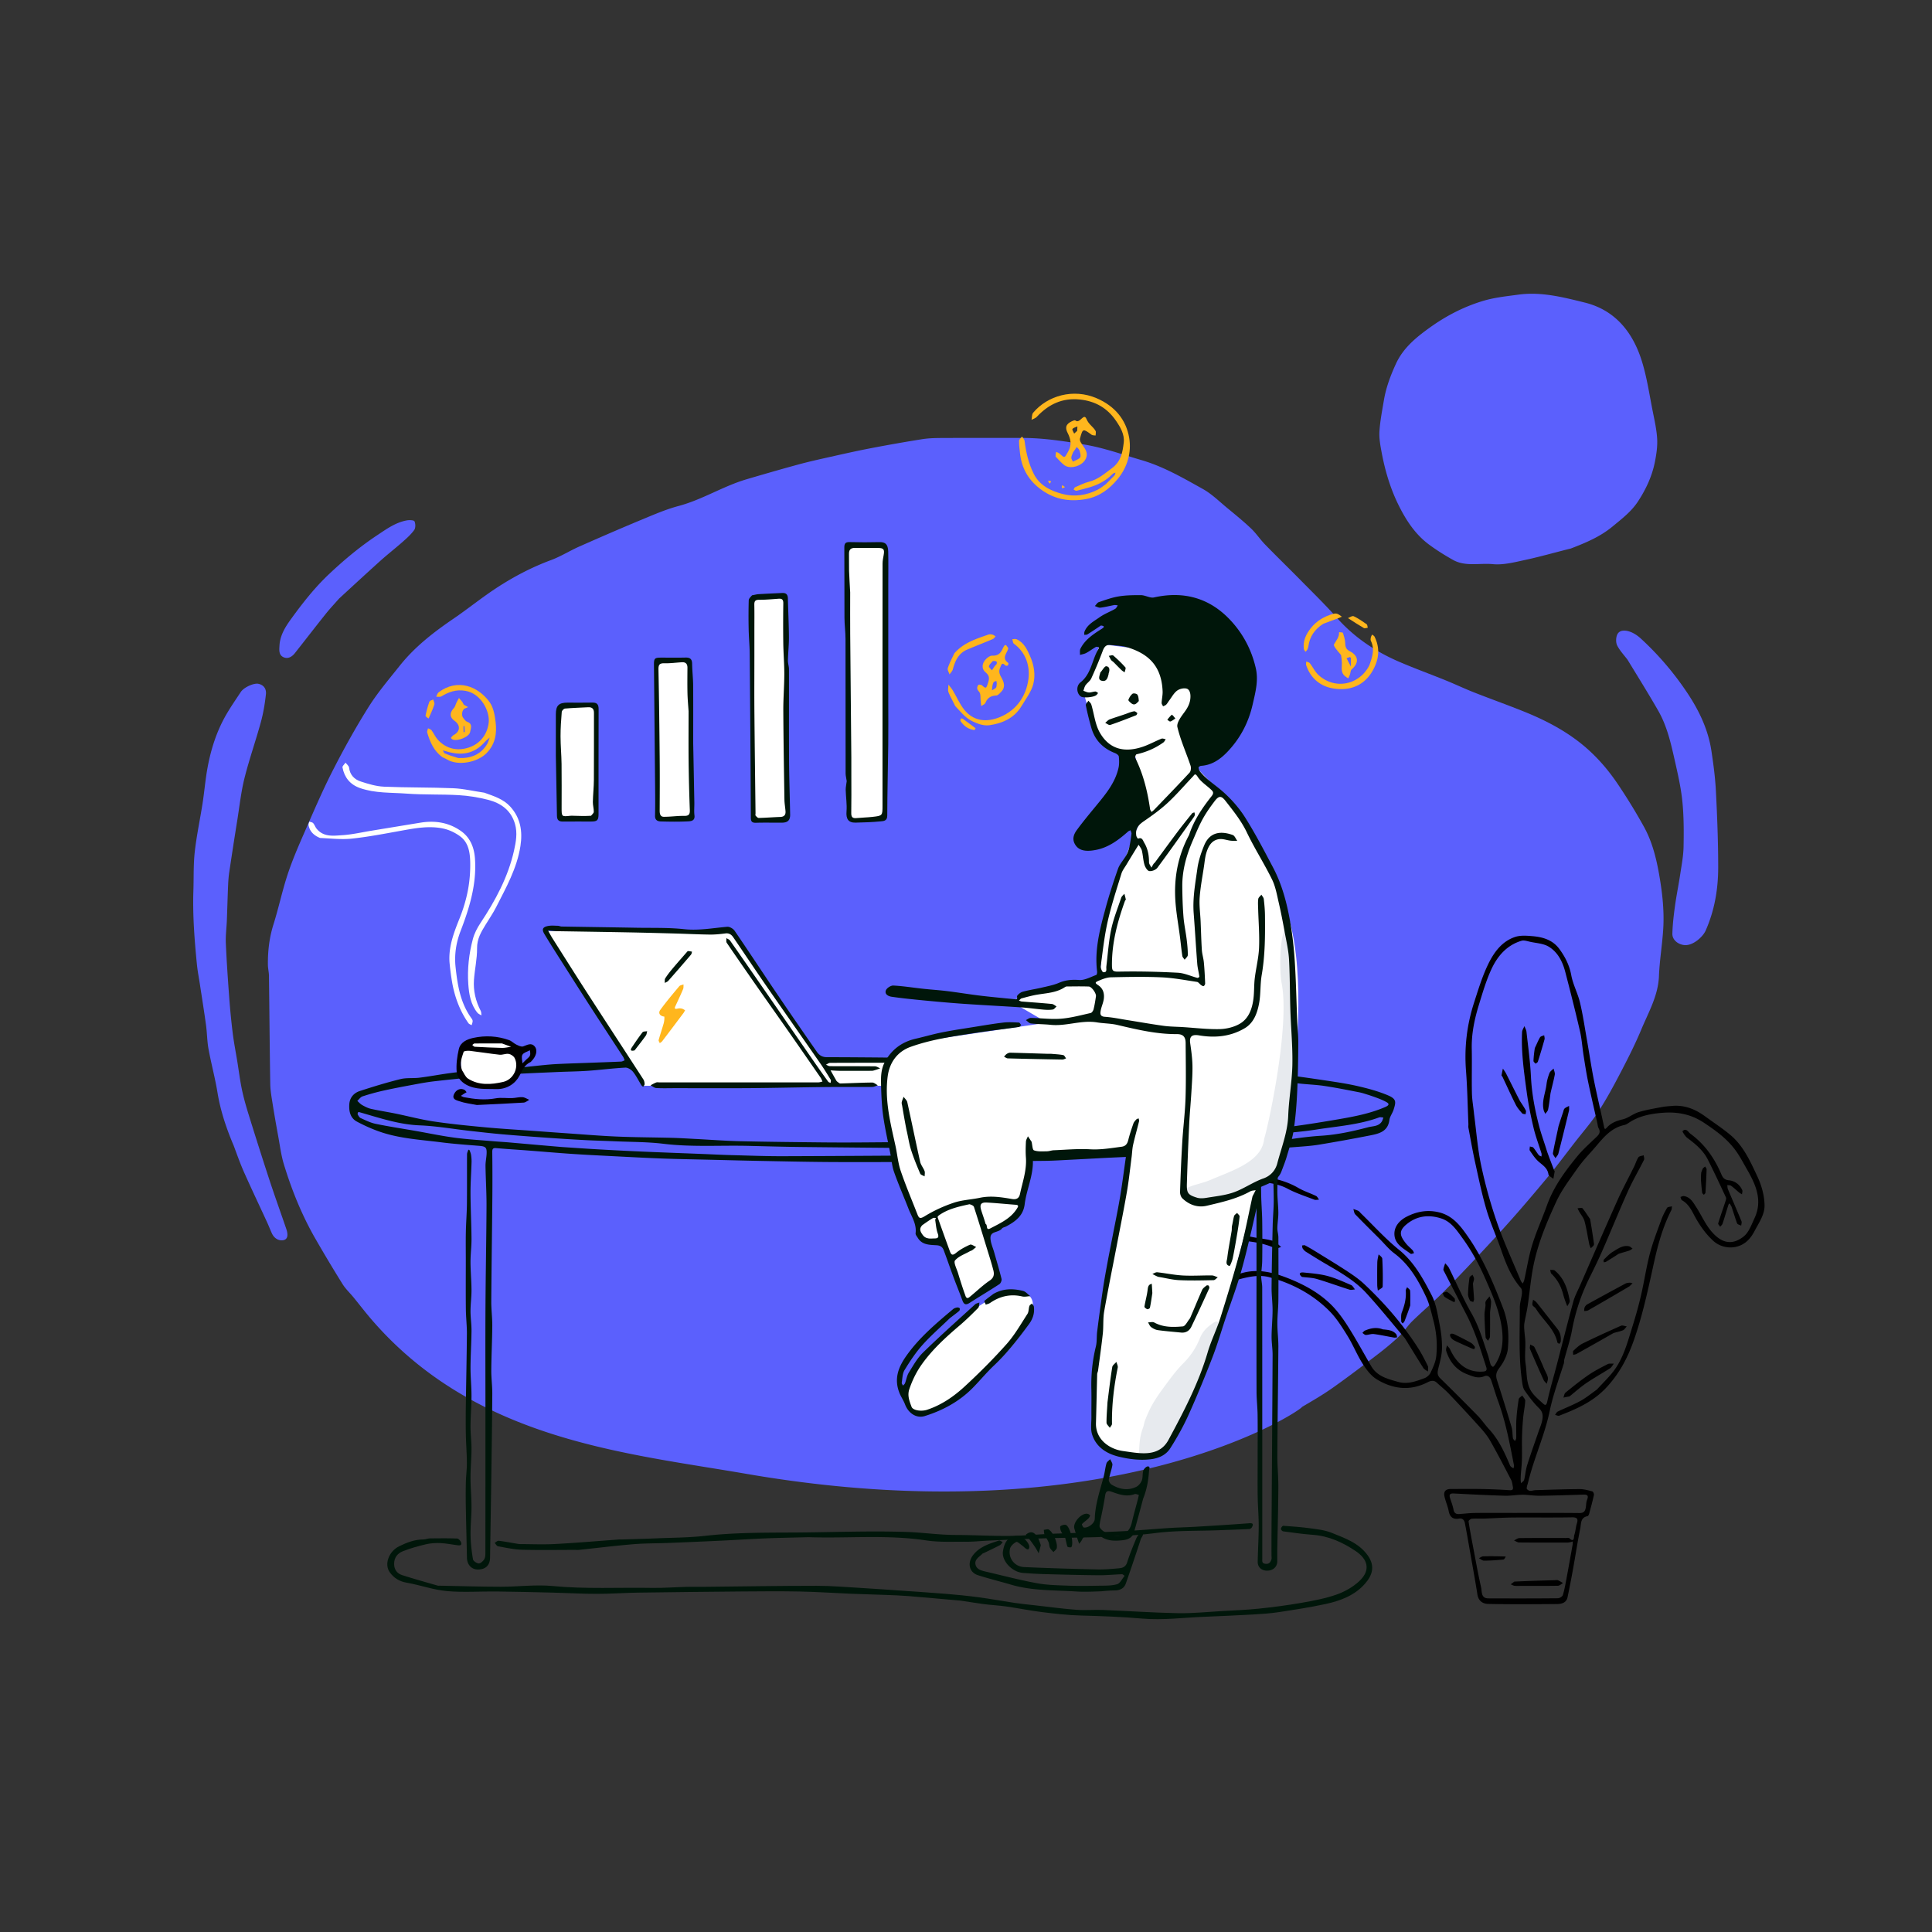 <svg width="750" height="750" fill="none" xmlns="http://www.w3.org/2000/svg"><rect width="100%" height="100%" fill="#333333" stroke="none"/><path fill="transparent" d="M0 0h750v750H0z"/><path d="M289.815 572.157c142 24.5 215.276-24.542 215.649-26 3.975-2.34 7.987-4.653 11.75-7.308 5.988-4.225 11.822-8.671 17.642-13.128 2.869-2.196 5.672-4.506 8.294-6.988 1.883-1.783 3.274-4.084 5.135-5.896 4.274-4.159 8.869-7.997 13.029-12.263a924.947 924.947 0 0 0 22.022-23.358c5.816-6.395 11.419-12.991 16.955-19.633 3.848-4.615 7.427-9.455 11.116-14.202 3.071-3.952 6.403-7.737 9.118-11.922 3.209-4.946 6.016-10.171 8.746-15.407 2.811-5.389 5.56-10.836 7.896-16.44 2.797-6.709 6.541-13.09 6.84-20.717.243-6.188 1.313-12.341 1.671-18.53.421-7.275-.446-14.495-1.743-21.657-1.12-6.184-2.723-12.264-5.765-17.767a216.624 216.624 0 0 0-10.418-16.962c-4.477-6.583-9.824-12.392-16.339-17.132-6.082-4.424-12.708-7.746-19.618-10.542-6.462-2.613-13.038-4.939-19.525-7.493-3.722-1.465-7.341-3.189-11.048-4.694-6.01-2.438-12.117-4.648-18.07-7.215-9.282-4.003-17.502-9.521-24.276-17.18-4.411-4.987-9.204-9.64-13.879-14.391-4.6-4.674-9.31-9.241-13.884-13.941-1.92-1.973-3.453-4.335-5.444-6.223-2.944-2.792-6.102-5.365-9.238-7.947-3.1-2.554-6.025-5.473-9.488-7.403-7.658-4.27-15.259-8.7-23.806-11.2-7.423-2.171-14.651-4.805-22.38-6.083-7.983-1.32-15.909-2.542-24.004-2.532-10.38.012-20.761-.026-31.14.023-2.553.012-5.138.069-7.65.468a643.017 643.017 0 0 0-20.248 3.568c-5.371 1.033-10.708 2.244-16.046 3.439l-.188.042c-3.892.871-7.788 1.742-11.634 2.792-6.698 1.827-13.371 3.757-20.032 5.718-9.099 2.678-17.179 7.921-26.407 10.373-4.913 1.305-9.644 3.37-14.359 5.328-8.092 3.36-16.132 6.85-24.144 10.397-3.727 1.649-7.221 3.877-11.026 5.286-7.67 2.838-14.827 6.629-21.603 11.106-5.557 3.672-10.749 7.891-16.255 11.645-7.694 5.246-15.006 10.908-20.837 18.237-4.175 5.248-8.564 10.395-12.117 16.052-5.021 7.993-9.62 16.282-13.915 24.691-4.014 7.862-7.481 16.009-11.027 24.102-2.324 5.306-4.639 10.647-6.451 16.14-2.109 6.396-3.49 13.03-5.514 19.458-1.618 5.14-2.214 10.347-2.156 15.671.015 1.433.392 2.862.41 4.296.179 13.977.277 27.955.502 41.931.041 2.494.485 4.993.877 7.468.686 4.33 1.444 8.65 2.234 12.962.659 3.599 1.113 7.271 2.172 10.754 3.043 10.007 6.956 19.684 12.162 28.781a562.087 562.087 0 0 0 10.633 17.77c1.136 1.824 2.768 3.336 4.145 5.014 2.787 3.396 4.953 6.33 8.368 10.179 40.35 45.487 97.481 50.384 144.308 58.463Z" fill="#5B60FD"/><path d="M90.759 444.83c-2.891-6.804-5.16-13.552-6.327-20.692-.928-5.673-2.45-11.246-3.486-16.904-.556-3.04-.545-6.179-.963-9.251-.72-5.281-1.572-10.544-2.372-15.814-.394-2.599-.912-5.186-1.17-7.798-.94-9.497-1.681-19.007-1.368-28.566.165-5.041-.025-10.12.533-15.116.706-6.326 2.06-12.577 3.037-18.876.688-4.443 1.055-8.94 1.845-13.363 1.336-7.492 3.626-14.698 7.492-21.305 1.698-2.903 3.625-5.674 5.471-8.49 1.248-1.902 5.156-3.566 6.838-3.207 2.311.493 3.146 2.193 2.939 4.074-.4 3.637-1.002 7.293-1.966 10.819-1.993 7.29-4.53 14.438-6.359 21.765-1.334 5.343-1.922 10.874-2.793 16.33a1884.473 1884.473 0 0 0-3.126 20.21c-.266 1.787-.377 3.605-.454 5.413-.186 4.417-.292 8.838-.466 13.256-.115 2.926-.523 5.86-.396 8.774.307 7.064.794 14.122 1.318 21.175.343 4.602.785 9.2 1.354 13.779.453 3.654 1.17 7.275 1.762 10.912.603 3.709 1.058 7.449 1.834 11.122.703 3.329 1.655 6.615 2.667 9.867 2.632 8.463 5.3 16.916 8.066 25.335 2.071 6.304 4.333 12.544 6.477 18.823.944 2.764.353 4.378-1.775 4.388-1.696.007-3.067-1.071-3.817-2.685-.639-1.376-1.171-2.801-1.806-4.18-2.975-6.46-6.03-12.884-8.93-19.377-1.49-3.337-2.715-6.792-4.06-10.418ZM609.794 212.929c-6.026 1.493-11.792 3.16-17.645 4.422-4.167.899-8.529 2.048-12.666 1.649-5.124-.493-10.56 1.064-15.386-1.625-3.176-1.771-6.281-3.719-9.212-5.868-5.474-4.014-9.076-9.561-12.033-15.562-3.185-6.463-5.193-13.317-6.512-20.368-.501-2.676-1.01-5.445-.84-8.129.256-4.031 1.048-8.033 1.718-12.029.831-4.962 2.585-9.628 4.676-14.189 2.875-6.27 8.028-10.398 13.415-14.245 6.306-4.502 13.195-8.03 20.609-10.226 4.378-1.297 9.022-1.764 13.577-2.384 8.805-1.199 17.335 1.017 25.692 3.078 11.975 2.954 18.837 11.737 22.291 23.096 1.892 6.221 2.836 12.735 4.112 19.136.705 3.539 1.514 7.101 1.717 10.684.165 2.911-.287 5.912-.848 8.798-1.097 5.65-3.501 10.804-6.665 15.597-2.582 3.91-6.28 6.706-9.821 9.639-4.731 3.919-10.315 6.284-16.179 8.526ZM631.784 256.071c-1.431-1.88-2.994-3.524-3.976-5.463-.556-1.096-.543-2.818-.104-4.007.776-2.106 2.993-1.984 4.602-1.517 1.682.487 3.33 1.572 4.641 2.778a116.08 116.08 0 0 1 18.328 21.52c4.404 6.675 7.846 13.937 9.07 21.971.8 5.246 1.503 10.534 1.772 15.828.502 9.87.891 19.758.883 29.638-.007 8.389-1.422 16.616-4.849 24.39-1.129 2.561-4.916 5.866-8.084 5.682-2.491-.145-4.918-1.955-4.853-4.427.094-3.595.521-7.194 1.013-10.762.569-4.134 1.419-8.228 2.04-12.356.533-3.535 1.226-7.086 1.292-10.64.109-5.906.124-11.857-.48-17.72-.569-5.514-1.847-10.973-3.072-16.397-1.45-6.424-2.963-12.889-6.27-18.667-3.811-6.658-7.882-13.166-11.953-19.851ZM131.677 232.322c-1.83 2.076-3.624 3.979-5.25 6.016-4.022 5.038-7.955 10.146-11.951 15.205-1.167 1.478-2.773 2.411-4.551 1.519-1.764-.884-1.521-2.836-1.425-4.507.224-3.865 2.193-7.089 4.339-10.056 4.504-6.227 9.244-12.306 14.856-17.598 5.866-5.532 12.036-10.69 18.787-15.164 3.634-2.408 7.129-4.963 11.519-5.73.97-.17 2.701-.095 2.913.384.42.948.448 2.563-.122 3.355-1.241 1.725-2.886 3.189-4.496 4.612-2.811 2.484-5.784 4.787-8.574 7.293-5.353 4.806-10.627 9.701-16.045 14.671Z" fill="#5B60FD"/><path d="M607.098 529.225c-1.936 6.214-4.198 12.227-5.485 18.442-1.974 9.526-6.124 18.341-8.395 27.743-.194.803-.547 1.601-.547 2.401 0 .322.732.868 1.172.914.749.078 1.529-.23 2.299-.253 5.691-.168 11.383-.38 17.076-.407 1.646-.008 3.313.475 4.928.897.32.083.707.972.615 1.391-.531 2.418-1.181 4.811-1.832 7.201-.104.384-.368.98-.634 1.024-2.833.475-2.468 2.956-2.837 4.751-1.04 5.059-1.798 10.176-2.718 15.261a413.775 413.775 0 0 1-2.222 11.473c-.448 2.126-2.27 2.605-4.03 2.62-8.923.076-17.851.152-26.771-.041-2.464-.053-3.84-1.488-4.177-3.619-.938-5.931-2.028-11.837-3.067-17.752-.58-3.297-1.15-6.597-1.783-9.885-.233-1.203-.814-2.121-2.317-1.866-2.343.396-3.553-.621-4.003-2.962-.36-1.873-1.17-3.654-1.606-5.517-.477-2.038.384-3.014 2.462-3.019 4.057-.011 8.114-.061 12.17.014 3.554.065 7.109.227 10.657.454 1.174.075 1.43-.376 1.233-1.354-.177-.879-.243-1.833-.645-2.605-2.69-5.16-5.356-10.339-8.249-15.386-1.184-2.065-2.812-3.909-4.418-5.691a603.26 603.26 0 0 0-11.576-12.465c-1.443-1.515-3.109-2.816-4.643-4.247-1.192-1.112-2.446-.715-3.619-.117-6.821 3.474-13.494 2.613-19.727-1.202-2.237-1.37-4.017-3.793-5.464-6.078-2.191-3.458-3.719-7.333-5.878-10.815-2.1-3.385-4.27-6.867-7.059-9.656-6.488-6.487-14.481-10.712-23.292-13.074-3.924-1.051-8.054-.163-12.016.92-3.63.993-7.274.842-11.023.38-7.054-.868-13.139-4.014-18.958-7.665-4.354-2.731-6.784-6.788-7.399-12.204-.479-4.219.437-7.804 2.869-10.881 2.405-3.042 5.215-5.829 9.225-6.967 3.417-.969 6.763-2.186 10.153-3.253.597-.188 1.255-.247 1.885-.25 4.647-.02 9.313-.284 13.936.051 7.775.563 15.59 1.127 22.609 5.211 2.166 1.261 4.617 2.023 6.885 3.123.505.244.788.946 1.174 1.438-.622.01-1.316.206-1.854-.001-3.496-1.349-7.106-2.509-10.394-4.265-4.049-2.162-8.426-2.399-12.749-2.846-4.333-.448-8.722-.356-13.086-.51-6.783-.239-13.167 1.271-19.347 4.046-4.361 1.958-7.27 5.07-8.616 9.584-1.513 5.073.403 11.616 5.088 15.21 4.714 3.617 10.174 5.518 15.595 7.249 4.747 1.515 9.931 1.743 14.904.192 6.118-1.908 11.882-.658 17.662 1.549 6.139 2.343 11.9 5.361 16.699 9.809 2.727 2.528 5.03 5.629 7.049 8.776 3.301 5.146 6.215 10.541 9.291 15.831 2.341 4.026 6.428 4.979 10.485 6.126 3.646 1.031 6.886-.248 10.135-1.424.97-.351 2.007-1.266 2.443-2.191.953-2.026 1.967-4.182 2.191-6.363a38.16 38.16 0 0 0-1.014-13.478c-.84-3.246-1.541-6.608-2.958-9.609-2.998-6.35-6.445-12.441-12.285-16.818-2.162-1.62-3.897-3.809-5.827-5.739-3.129-3.129-6.288-6.23-9.356-9.418-.465-.484-.507-1.376-.745-2.08.661.241 1.351.423 1.969.744.375.194.634.608.951.916 4.893 4.747 9.484 9.867 14.761 14.139 5.908 4.785 9.353 11.168 12.681 17.582 1.823 3.513 2.396 7.737 3.178 11.71.602 3.063.945 6.243.856 9.355-.075 2.601-.876 5.196-1.485 7.763-.323 1.364-.294 2.412.812 3.494a912.333 912.333 0 0 1 14.527 14.521c1.59 1.628 2.867 3.559 4.416 5.232 3.645 3.939 5.861 8.691 7.934 13.538.134.314.229.679.456.909.315.32.736.535 1.112.795.067-.415.257-.854.182-1.241-1.635-8.396-3.192-16.811-6.162-24.881-.991-2.692-1.767-5.462-2.709-8.173-.415-1.194-1.367-2.025-2.616-1.491-2.422 1.036-4.536.061-6.659-.752-4.233-1.62-6.82-4.826-8.15-9.063-.199-.634.169-1.446.274-2.175.419.522.964.986 1.236 1.576 2.398 5.187 6.308 9.056 12.687 8.619 1.2-.082 1.765-.424 1.346-1.723-2.261-7.017-4.399-14.079-7.826-20.656a4688.188 4688.188 0 0 1-8.394-16.216c-.187-.362-.471-.789-.414-1.136.131-.793.446-1.555.687-2.329.497.604 1.131 1.139 1.47 1.822 2.916 5.87 5.493 11.93 8.741 17.606 2.902 5.071 4.453 10.565 6.316 15.983.446 1.297.7 2.658 1.137 3.958.121.361.584.606.89.905.25-.258.55-.483.741-.778 2.955-4.541 3.435-9.41 2.639-14.738-.984-6.58-3.596-12.478-6.222-18.468-2.471-5.637-5.345-11.018-8.952-15.97-2.241-3.078-4.393-6.458-8.315-7.719-4.847-1.559-9.458-1.031-13.47 2.302-3.234 2.687-2.477 4.55-.199 7.422.774.976 1.779 1.765 2.628 2.687.258.28.346.717.512 1.082-.451.087-1.083.41-1.327.225-2.49-1.9-5.741-3.424-6.233-6.803-.506-3.478 1.787-6.103 4.676-7.583 3.87-1.983 7.968-2.795 12.506-1.715 5.542 1.32 8.554 5.507 11.373 9.559 5.884 8.457 9.808 17.945 13.531 27.56 2.033 5.25 2.353 10.449 1.907 15.724-.223 2.636-1.68 5.442-3.33 7.596-1.309 1.71-1.465 2.968-.879 4.794 1.946 6.059 3.849 12.132 5.656 18.233.397 1.34.282 2.826.511 4.226.067.409.51.756.781 1.131.172-.388.484-.773.492-1.164.047-2.36-.091-4.727.053-7.079.165-2.688.492-5.374.913-8.034.084-.535.905-.954 1.386-1.426.404.697 1.178 1.414 1.144 2.088-.112 2.174-.594 4.326-.798 6.498a106.47 106.47 0 0 0-.444 7.339c-.075 2.974.035 5.952-.037 8.926-.047 1.933-.282 3.86-.42 5.792a24.2 24.2 0 0 0-.07 1.96c.004.492.076.983.118 1.475.425-.442 1.101-.821 1.231-1.337.478-1.885.595-3.873 1.174-5.72 1.348-4.298 2.887-8.537 4.344-12.801.53-1.552 1.226-3.075 1.515-4.671.291-1.608.267-3.124-1.209-4.562-2.124-2.067-3.931-4.497-5.639-6.935-.668-.953-.829-2.33-1.005-3.545-1.372-9.503-.853-19.071-.863-28.617-.001-1.796.619-3.584.809-5.39.077-.736.036-1.741-.396-2.234-3.778-4.305-5.818-9.461-7.653-14.773-1.803-5.219-4.118-10.275-5.685-15.558-1.764-5.946-3.015-12.05-4.354-18.115-1.004-4.549-1.802-9.144-2.666-13.723-.094-.498.006-1.031-.015-1.546-.291-6.885-.401-13.784-.929-20.651-.692-8.986.34-17.729 3.083-26.262 1.628-5.063 3.186-10.21 5.482-14.978 2.222-4.615 5.316-8.963 10.527-10.677 2.08-.684 4.544-.484 6.799-.289 4.006.347 7.774 1.483 10.324 4.936 2.273 3.08 3.938 6.358 4.658 10.262.662 3.59 2.514 6.946 3.365 10.518 1.146 4.808 1.856 9.721 2.715 14.596.91 5.161 1.665 10.351 2.69 15.489 1.204 6.039 2.661 12.027 3.919 18.056.202.97.332 1.33 1.088.482 1.672-1.873 3.775-2.663 6.206-3.236 2.139-.504 3.993-2.137 6.12-2.793 2.902-.896 5.936-1.377 8.929-1.956 1.319-.255 2.675-.331 4.018-.457 4.874-.46 9.073 1.241 12.921 4.058 3.282 2.402 6.713 4.626 9.819 7.237 5.004 4.208 7.601 10.033 10.329 15.827 1.733 3.68 2.813 7.454 2.905 11.374.085 3.643-2.126 6.731-3.786 9.895-1.257 2.394-2.762 4.42-5.313 5.626-3.573 1.688-7.952.972-10.793-1.629-3.231-2.958-5.619-6.524-7.626-10.351-1.132-2.158-2.302-4.178-4.52-5.415-.335-.187-.413-.835-.61-1.269.429-.132.879-.424 1.282-.368 2.576.36 3.673 2.504 4.886 4.366 1.878 2.885 3.277 6.123 5.404 8.794 3.688 4.632 7.949 6.525 12.986 2.518 2-1.591 3.011-4.557 4.177-7.036 3.204-6.81.627-12.866-2.757-18.749-1.476-2.566-2.836-5.227-4.57-7.61-3.264-4.486-7.655-7.675-12.277-10.742-5.036-3.342-10.347-4.319-16.121-3.86-4.665.371-9.204 1.244-13.183 3.959-.502.342-1.073.667-1.656.794-5.939 1.29-8.988 6.166-12.673 10.221-2.013 2.215-4.013 4.477-5.716 6.928-2.802 4.036-5.855 8.012-7.909 12.429-3.711 7.98-7.136 16.158-8.904 24.838-1.066 5.233-1.5 10.593-2.29 15.885-.328 2.197-.886 4.359-1.252 6.552-.144.858-.103 1.76-.046 2.636.103 1.589.371 3.172.41 4.762.07 2.826-.324 5.709.105 8.47.563 3.616.133 7.545 2.261 10.754 1.159 1.747 2.882 3.14 4.444 4.593.87.809 1.339.881 1.691-.707 1.07-4.829 2.485-9.58 3.734-14.37 2.137-8.189 4.183-16.403 6.418-24.565.588-2.149 1.711-4.153 2.612-6.214 4.81-10.989 9.565-22.002 14.472-32.948 2.009-4.484 4.362-8.814 6.533-13.227.571-1.161.903-2.468 1.626-3.513.345-.499 1.35-.541 2.056-.789.046.608.332 1.336.098 1.804-2.02 4.037-4.327 7.94-6.178 12.05-3.386 7.517-6.477 15.166-9.776 22.723-1.556 3.562-3.246 7.069-4.987 10.546-3.309 6.608-5.657 13.504-6.999 20.791-.707 3.839-1.991 7.572-2.986 11.36-.114.431-.042.911-.167 1.478Zm-34.853-96.59c.885 6.638 1.365 13.363 2.762 19.891a186.756 186.756 0 0 0 6.187 22.195c2.658 7.644 6.083 15.022 9.193 22.507.159.383.509.686.769 1.026.188-.438.448-.86.551-1.318 1.029-4.59 1.736-9.279 3.12-13.758 1.607-5.198 3.885-10.184 5.723-15.315 2.572-7.183 7.003-13.21 11.758-19 2.266-2.759 5.001-5.138 7.576-7.635.988-.957 1.466-1.855.723-3.207-.352-.641-.396-1.456-.563-2.195-1.183-5.262-2.424-10.511-3.52-15.791-.709-3.417-1.236-6.874-1.782-10.323-.494-3.125-.683-6.315-1.393-9.387-1.783-7.716-3.722-15.398-5.724-23.061-1.035-3.963-2.901-7.671-6.466-9.801-2.036-1.217-4.746-1.326-7.168-1.861-1.098-.243-2.346-.69-3.334-.397-5.7 1.692-9.318 5.92-11.68 11.014-2.056 4.435-3.44 9.202-4.883 13.895-1.698 5.525-2.88 11.153-2.76 17.009.118 5.748-.063 11.503.066 17.251.059 2.611.55 5.212.845 8.261Zm36.512 166.184c-6.338 0-12.676.024-19.014-.035-.672-.007-1.339-.507-2.008-.778.695-.319 1.387-.906 2.086-.915 5.968-.073 11.938-.043 17.908-.04.508.001 1.222-.177 1.492.086 2.031 1.972 1.724-.717 1.882-1.14.527-1.412.55-3.006 1.005-4.454.62-1.972.183-2.554-1.989-2.514-7.613.139-15.231.007-22.847.074-3.772.033-7.542.292-11.314.414-1.546.05-3.102-.074-4.638.059-.456.039-1.269.742-1.225 1.035.49 3.235 1.098 6.452 1.712 9.667 1.017 5.324 1.956 10.666 3.156 15.949.372 1.637-.118 4.253 2.81 4.265 8.991.036 17.982.041 26.973-.042.677-.006 1.763-.669 1.944-1.25.637-2.041 1-4.172 1.395-6.282.821-4.383 1.601-8.773 2.384-13.163.078-.442.058-.901.084-1.352-.451.138-.902.277-1.796.416Zm-21.243-11.507c8.549 0 17.099-.053 25.648.045 1.753.02 2.226-.835 2.453-2.219.159-.968.117-2.015.481-2.896.852-2.068-.35-2.058-1.784-2.016-5.54.161-11.08.358-16.621.42-2.222.024-4.447-.384-6.671-.382-2.298.002-4.6.444-6.891.375-6.588-.197-13.173-.515-19.754-.878-1.676-.092-1.873.558-1.43 1.908.469 1.43 1.02 2.85 1.297 4.32.256 1.361.959 1.852 2.228 1.764 2.003-.139 4.004-.395 6.008-.42 4.864-.062 9.729-.021 15.036-.021Z" fill="#000"/><path d="M619.932 539.404c2.471-2.747 5.134-5.175 7.124-8.066 3.408-4.949 4.907-10.794 6.679-16.462 1.25-3.996 2.383-8.038 3.328-12.116 1.236-5.339 2.022-10.789 3.404-16.086 1.152-4.415 2.832-8.697 4.386-13 .599-1.66 1.4-3.272 2.315-4.781.258-.426 1.242-.413 1.893-.601-.081.504-.042 1.069-.262 1.502-3.232 6.347-5.126 13.119-6.654 20.041-2.254 10.212-4.378 20.444-7.856 30.368-2.417 6.897-5.627 12.992-10.694 18.43-5.164 5.542-11.581 8.344-18.299 10.93-.438.169-1.081-.193-1.629-.308.35-.444.607-1.08 1.065-1.3 2.887-1.389 5.903-2.53 8.707-4.064 2.252-1.231 4.264-2.901 6.493-4.487ZM545.359 519.489c-5.059-5.944-9.836-11.934-15.008-17.562-4.347-4.73-9.939-7.934-15.46-11.15-2.678-1.56-5.31-3.201-7.935-4.849-.487-.305-.912-.771-1.236-1.251-.211-.311-.188-.781-.269-1.18.399-.021.88-.198 1.183-.038a78.183 78.183 0 0 1 4.28 2.478c4.049 2.504 8.128 4.964 12.106 7.577 2.286 1.502 4.574 3.082 6.559 4.948 7.95 7.475 15.061 15.688 20.948 24.903 1.397 2.188 2.584 4.519 3.726 6.853.296.605.059 1.471.067 2.216-.607-.46-1.406-.797-1.79-1.399-2.405-3.779-4.717-7.617-7.171-11.546ZM672.155 468.373c-.475-.649-.765-2.071-1.333-.216-.7 2.289-1.369 4.588-2.121 6.859-.151.457-.611.811-.929 1.212-.272-.447-.867-.991-.766-1.325.85-2.805 1.841-5.568 2.754-8.356.179-.548.457-1.267.253-1.705-2.298-4.945-4.607-9.887-7.066-14.754-1.808-3.581-4.866-6.043-8.01-8.422-.824-.624-1.912-2.427-1.778-2.556 1.448-1.407 2.216.401 3.069 1.021 5.612 4.08 9.404 9.576 12.086 15.921.478 1.131 1.176 1.983 2.827 2.137 2.264.211 4.179 1.577 5.184 3.783.203.445-.044 1.094-.083 1.65-.365-.222-.762-.404-1.088-.673-1.049-.865-2.034-1.815-3.126-2.62-.369-.272-.985-.209-1.488-.299.074.547.035 1.141.241 1.632 1.738 4.143 3.544 8.257 5.257 12.41.196.475-.06 1.138-.107 1.714-.545-.283-1.419-.442-1.582-.87-.798-2.105-1.407-4.282-2.194-6.543ZM497.34 484.083c-.855.251-1.751.731-2.322.478-4.745-2.102-9.749-2.776-14.861-3.032-5.03-.252-10.058-.55-15.081-.91-.732-.052-1.431-.562-2.145-.86.733-.44 1.457-1.244 2.2-1.262 7.019-.162 14.001.234 20.899 1.696 2.589.55 5.274.713 7.811 1.423 1.32.369 2.414 1.545 3.499 2.467Z" fill="#000"/><path d="M609.31 542.06c-.257.111-.408.088-.55.114-.617.115-1.231.243-1.846.366.264-.658.342-1.546.823-1.936 2.894-2.344 5.794-4.699 8.863-6.802 2.361-1.619 4.939-2.936 7.493-4.247.658-.337 1.589-.143 2.394-.192-.485.614-.852 1.411-1.474 1.812-3.003 1.936-6.147 3.661-9.1 5.667-2.272 1.544-4.336 3.394-6.603 5.218ZM626.349 517.498a1391.048 1391.048 0 0 1-14.286 8.069c-.404.225-.913.265-1.373.392.02-.549-.186-1.34.098-1.605 1.121-1.048 2.28-2.169 3.635-2.833 4.894-2.401 9.857-4.665 14.843-6.869.594-.263 1.489.158 2.244.261-.486.513-.882 1.241-1.478 1.491-1.13.472-2.375.671-3.683 1.094ZM505.417 495.701c-1.559-1.287-.701-1.849.548-1.726 3.144.309 6.341.559 9.377 1.361 3.14.83 6.138 2.226 9.141 3.508.637.272 1.024 1.126 1.527 1.712-.703.044-1.471.296-2.097.097-4.227-1.338-8.395-2.87-12.644-4.13-1.799-.534-3.749-.564-5.852-.822ZM632.545 499.352a1447.994 1447.994 0 0 1-15.974 9.301c-.453.26-1.08.218-1.626.317.066-.503.023-1.057.228-1.495.208-.444.592-.898 1.017-1.133 4.913-2.713 9.842-5.395 14.786-8.049.469-.252 1.065-.325 1.61-.357.385-.023.783.163 1.176.255-.369.35-.737.7-1.217 1.161ZM596.033 507.761c-.474-.475-1.076-.798-1.147-1.212-.108-.633.151-1.328.253-1.997.44.327.975.577 1.306.991 2.728 3.419 5.406 6.876 8.125 10.302 1.173 1.479 1.494 3.16 1.29 4.971-.035.309-.344.586-.526.879-.259-.182-.704-.324-.752-.55-1.068-4.969-4.961-8.13-7.657-12.053-.274-.398-.521-.813-.892-1.331ZM578.441 509.42c0 3.303.037 6.385-.034 9.465-.013.539-.48 1.067-.737 1.6-.333-.457-.92-.894-.957-1.374a148.172 148.172 0 0 1-.434-8.609c-.023-1.186.271-2.376.384-3.568.055-.579-.154-1.255.08-1.727.357-.722.994-1.305 1.512-1.947.21.72.595 1.441.59 2.16-.009 1.261-.256 2.52-.404 4ZM617.276 473.24c.553 3.099 1.001 6.085 1.431 9.075.052.361.143.82-.023 1.086-.281.452-.752.785-1.143 1.168-.199-.507-.476-.999-.584-1.525-.616-2.994-1.056-6.034-1.845-8.981-.36-1.346-1.39-2.511-2.101-3.767-.229-.403-.411-.832-.614-1.249.651-.02 1.631-.321 1.896-.011 1.076 1.263 1.934 2.713 2.983 4.204ZM599.574 531.66c.527 1.117 1.112 2.093 1.304 3.142.137.744-.257 1.586-.414 2.384-.417-.487-.974-.911-1.228-1.472a517.715 517.715 0 0 1-5.272-11.971c-.212-.501.025-1.193.053-1.796.562.329 1.392.521 1.638 1.009 1.137 2.247 2.117 4.575 3.14 6.879.249.56.447 1.142.779 1.825ZM608.425 507.097c-.627-1.517-1.211-3.126-1.645-4.775-.799-3.043-2.255-5.668-4.526-7.865-.334-.323-.329-.998-.48-1.51.607.083 1.392-.05 1.794.281 3.666 3.019 5.007 7.256 5.797 11.704.109.617-.534 1.366-.94 2.165ZM535.18 486.96c.568.495 1.391 1.081 1.423 1.708.183 3.592.26 7.196.148 10.79-.017.536-1.219 1.036-1.872 1.554-.084-.719-.235-1.436-.241-2.155-.023-2.891-.037-5.782.024-8.672.022-1.04.265-2.076.518-3.225ZM536.84 516.059c2.044.187 3.897.334 5.175 1.891.245.299.243.801.355 1.209-.408.033-.831.154-1.221.086-2.609-.449-5.199-1.029-7.82-1.37-1.008-.131-2.083.348-3.128.351-.442.001-.885-.507-1.327-.784.332-.314.611-.754 1.005-.919 2.184-.917 4.417-1.428 6.961-.464ZM547.461 506.765a128.499 128.499 0 0 1-2.228 6.123c-.133.339-.471.597-.715.892-.199-.284-.568-.569-.568-.853.003-1.169-.16-2.445.245-3.484 1.062-2.726 1.756-5.459 1.526-8.407-.034-.435.328-.9.506-1.352.412.452 1.141.88 1.178 1.361.14 1.824.056 3.664.056 5.72ZM628.341 486.739a171.302 171.302 0 0 1-4.86 3.069c-.259.157-.618.146-.931.213.012-.356-.124-.867.061-1.043 1.133-1.084 2.222-2.286 3.547-3.081 1.878-1.126 3.75-2.577 6.175-2.113.517.098.955.605 1.429.924-.448.271-.866.638-1.351.795-1.304.423-2.638.756-4.07 1.236ZM564.279 517.829c2.394 1.14 4.589 2.24 6.725 3.446.605.342 1.079.96 1.517 1.527.123.159-.031.63-.193.865-.067.097-.513.009-.744-.093-2.297-1.018-4.604-2.018-6.863-3.115-.622-.302-1.267-.82-1.587-1.41-.393-.725-.459-1.63 1.145-1.22ZM571.803 498.357c.147 2.135.316 4.048.424 5.965.02.365-.202.743-.312 1.116-.438-.179-1.105-.241-1.268-.561-.396-.774-.787-1.673-.766-2.512.052-2.126.271-4.254.569-6.361.061-.431.759-.773 1.164-1.155.21.498.573.99.592 1.496.022.591-.256 1.193-.403 2.012ZM660.427 455.095c.265-.561.35-1.054.597-1.447.206-.329.601-.541.913-.805.197.359.575.724.564 1.076a301.778 301.778 0 0 1-.441 9.07c-.019.29-.407.556-.624.833-.226-.264-.613-.508-.651-.797a72.873 72.873 0 0 1-.457-4.736c-.065-1.024-.012-2.055.099-3.194ZM564.721 504.11c.221 1.11.164 1.675-.946 1.047-1.003-.569-2.068-1.051-2.991-1.728-.4-.293-.513-.978-.757-1.485.589-.163 1.369-.646 1.73-.43 1.076.644 1.988 1.563 2.964 2.596ZM600.569 447.018c.939 2.635 1.876 5.048 2.818 7.46.025.063.153.114.146.157-.166.999-.344 1.997-.52 2.995-.667-.589-1.813-1.107-1.915-1.782-.362-2.412-2.139-3.454-3.746-4.844-1.369-1.185-2.395-2.792-3.447-4.301-.258-.369-.021-1.083-.012-1.639.461.14 1.087.139 1.35.448.766.897 1.351 1.947 2.086 2.875.231.292.709.39 1.074.577.003-.409.109-.848-.005-1.22-1.025-3.333-2.292-6.607-3.09-9.992-1.084-4.6-2.027-9.255-2.658-13.937-1.034-7.675-2.161-15.363-1.78-23.149.038-.79.587-1.554.899-2.331.278.737.724 1.455.808 2.213.638 5.796 1.448 11.589 1.733 17.406.321 6.575 1.544 12.959 3.194 19.278.845 3.234 2.033 6.379 3.065 9.786ZM604.995 437.282c.59-1.961 1.178-3.701 1.772-5.44.176-.514.238-1.155.587-1.501.467-.463 1.163-.695 1.76-1.026-.01.63.094 1.286-.049 1.883a1125.579 1125.579 0 0 1-4.1 16.6c-.169.657-.754 1.206-1.146 1.806-.346-.665-1.078-1.4-.973-1.984.607-3.392 1.412-6.749 2.149-10.338ZM590.058 427.434c.837 1.28 1.625 2.416 2.253 3.636.197.381-.037.985-.073 1.487-.459-.112-1.094-.072-1.345-.364-.91-1.056-1.869-2.134-2.489-3.366-1.803-3.579-3.45-7.237-5.166-10.861-.088-.186-.374-.36-.35-.504.142-.886.347-1.761.531-2.64.415.635.893 1.239 1.234 1.912 1.784 3.52 3.533 7.058 5.405 10.7ZM601.897 424.447c-.295 2.236-.525 4.262-.923 6.255-.124.618-.706 1.144-1.078 1.712-.218-.488-.517-.957-.641-1.467-.839-3.459.708-6.674 1.099-10.007.175-1.488.608-2.976 1.15-4.377.266-.688 1.048-1.176 1.597-1.754.17.797.6 1.644.462 2.384-.442 2.366-1.095 4.692-1.666 7.254ZM595.812 406.855c.733-1.471 1.271-2.881 2.025-4.164.257-.437 1.06-.553 1.613-.815.052.543.265 1.13.128 1.621a257.255 257.255 0 0 1-2.577 8.641c-.104.329-.585.538-.892.802-.283-.361-.818-.729-.808-1.081.051-1.634.252-3.263.511-5.004ZM587.845 613.977c5.357-.258 10.603-.406 15.85-.552.368-.01.785-.113 1.095.022.685.297 1.316.719 1.969 1.09-.659.366-1.312 1.037-1.978 1.051-4.642.092-9.287.049-13.93.049-.959 0-1.924.068-2.872-.027-.521-.053-1.014-.381-1.519-.584.425-.313.85-.626 1.385-1.049ZM584.526 604.241c-.234.48-.553 1.135-.93 1.171-2.488.237-4.989.418-7.487.437-.662.006-1.329-.619-1.994-.955.559-.255 1.113-.714 1.678-.729 2.873-.075 5.748-.034 8.733.076Z" fill="#000"/><path d="m211.5 361.5 38.5 60h94.5L349 411h-31l-34.5-49.5h-72Z" fill="#fff"/><path d="M349.308 451.103c-9.658 0-19.093.058-28.527-.017-8.75-.069-17.5-.266-26.249-.436-6.36-.123-12.72-.291-19.08-.444-6.061-.145-12.124-.241-18.183-.463-6.226-.228-12.448-.568-18.671-.884-5.478-.279-10.957-.541-16.429-.907-5.718-.383-11.428-.891-17.142-1.326-4.131-.315-8.269-.561-12.396-.923-1.316-.116-1.546.337-1.532 1.569.071 6.122.078 12.246.023 18.369-.119 13.181-.324 26.362-.413 39.543-.022 3.148.414 6.299.392 9.447-.042 5.763-.344 11.524-.387 17.288-.023 3.073.414 6.149.391 9.223-.085 11.811-.261 23.622-.426 35.433-.13 9.373-.303 18.745-.439 28.118-.042 2.933-1.695 4.576-4.702 4.587-2.504.009-4.219-1.87-4.272-4.571-.127-6.51-.315-13.019-.431-19.529-.057-3.235-.067-6.474.008-9.709.059-2.53.415-5.057.398-7.585-.025-3.672-.326-7.342-.399-11.015-.075-3.758-.059-7.519-.009-11.278.124-9.272.341-18.544.413-27.817.024-3.173-.367-6.348-.401-9.524-.068-6.323-.02-12.647-.02-18.971 0-3.684-.058-7.37.017-11.053.073-3.599.372-7.194.411-10.792.071-6.447.006-12.895.044-19.342.003-.598.339-1.194.52-1.791.158.072.413.108.459.224.234.602.5 1.212.593 1.843.137.935.212 1.892.184 2.835-.119 4.023-.421 8.045-.404 12.066.026 5.863.341 11.725.386 17.589.024 3.024-.394 6.05-.385 9.075.011 3.623.365 7.245.383 10.869.014 2.725-.379 5.453-.383 8.179-.003 2.552.408 5.105.385 7.655-.043 4.744-.369 9.486-.385 14.229-.013 3.671.387 7.343.383 11.015-.004 3.922-.365 7.842-.383 11.764-.014 2.95.395 5.902.383 8.852-.014 3.698-.384 7.395-.383 11.092.001 3.773.382 7.544.383 11.317.001 3.723-.429 7.448-.365 11.168.053 3.091.422 6.196.942 9.246.116.679 1.421 1.547 2.226 1.598.685.043 1.637-.833 2.1-1.544.426-.654.487-1.629.488-2.464.024-19.041.019-38.083.019-57.125 0-12.944-.059-25.888.016-38.831.075-12.932.341-25.863.403-38.794.025-5.165-.312-10.33-.393-15.496-.023-1.504.318-3.009.412-4.519.167-2.699-.292-3.116-2.929-3.331-4.896-.397-9.803-.741-14.674-1.361-7.933-1.01-15.99-1.432-23.633-4.044-3.123-1.068-6.175-2.441-9.089-3.994-2.589-1.38-3.149-4.024-2.964-6.746.175-2.582 1.75-4.372 4.077-5.131 5.208-1.699 10.458-3.309 15.773-4.625 2.369-.586 4.952-.243 7.409-.551 3.874-.486 7.716-1.218 11.585-1.745 2.851-.389 5.718-.701 8.589-.892 3.591-.24 7.203-.194 10.787-.499 5.736-.489 11.454-1.179 17.182-1.756a107.5 107.5 0 0 1 5.863-.445c4.043-.184 8.09-.309 12.135-.459 4.045-.149 8.091-.284 12.134-.468.461-.02.909-.312 1.363-.479-.202-.466-.341-.973-.614-1.392-4.059-6.237-8.158-12.448-12.201-18.696-3.616-5.588-7.184-11.208-10.753-16.827-2.553-4.016-5.129-8.019-7.581-12.097-1.095-1.821-.696-2.711 1.344-3.131 1.252-.258 2.592-.115 3.892-.089.48.009.956.283 1.436.292 9.645.166 19.291.292 28.936.467 6.212.113 12.465-.11 18.62.559 5.715.622 11.177-.458 16.751-.928.922-.078 2.299.723 2.856 1.536 5.481 8.01 10.796 16.133 16.234 24.172a1853.549 1853.549 0 0 0 15.702 22.837c.86 1.231 1.96 2.071 3.852 2.074 15.321.024 30.641.235 45.962.373 3.734.033 7.468-.048 11.201.017 6.137.105 12.273.269 18.408.442 4.195.118 8.389.301 12.584.44 4.791.159 9.585.262 14.375.46 6.299.26 12.597.574 18.894.89 5.553.28 11.103.604 16.655.889 3.297.169 6.606.191 9.893.476 5.883.511 11.751 1.194 17.63 1.759 3.605.347 7.231.501 10.826.93 5.381.642 10.751 1.394 16.11 2.202 4.478.675 8.978 1.303 13.386 2.311 4.047.926 8.119 2.014 11.929 3.623 3.424 1.445 3.083 2.661 2.177 5.572-.428 1.375-1.453 2.626-1.633 4.008-.587 4.507-4.037 5.299-7.482 5.979a644.104 644.104 0 0 1-19.797 3.581c-2.98.491-6.015.685-9.033.918-6.308.485-12.621.903-18.931 1.357-4.059.291-8.113.648-12.175.882-5.997.346-11.997.63-17.998.903-7.044.321-14.09.581-21.134.909-5.702.265-11.401.601-17.103.885-3.446.171-6.894.402-10.343.436-18.61.184-37.221.315-56.056.464Zm182.15-25.989c-1.263-.367-2.507-.834-3.793-1.083-4.503-.875-9.004-1.78-13.537-2.466-3.208-.485-6.476-.569-9.703-.946-5.97-.698-11.921-1.563-17.897-2.198-4.192-.446-8.415-.594-12.619-.933-5.12-.413-10.23-.958-15.352-1.319-7.278-.514-14.563-.946-21.847-1.351-6.222-.347-12.447-.637-18.673-.897-4.716-.197-9.435-.325-14.153-.453-6.136-.167-12.273-.317-18.41-.449-7.63-.164-15.26-.392-22.891-.432-13.442-.071-26.885-.028-40.328.012-.542.001-1.083.466-1.625.715.517.199 1.032.568 1.55.572 5.825.041 11.65-.001 17.475.062.681.007 1.357.512 2.035.787-.536.187-1.067.393-1.611.557-.533.16-1.08.39-1.622.394-4.107.033-8.215.032-12.322.01-1.238-.007-2.475-.113-3.713-.174.75 1.333 1.493 2.669 2.255 3.994.108.187.29.35.473.473.345.234.72.624 1.075.615 4.121-.104 8.241-.328 12.362-.365.728-.006 1.463.701 2.196 1.078-.731.22-1.46.625-2.192.631-6.149.051-12.299-.024-18.448.042-9.572.102-19.144.345-28.716.419-9.783.075-19.567.016-29.35.016-2.441 0-4.887.087-7.32-.051-.761-.043-1.488-.691-2.23-1.062.736-.376 1.449-.814 2.218-1.101.393-.147.886-.026 1.334-.026 20.538 0 41.075.002 61.612-.014.532 0 1.063-.206 1.595-.315-.236-.5-.408-1.044-.718-1.493-4.38-6.33-8.768-12.654-13.176-18.964-3.564-5.101-7.171-10.171-10.732-15.273a1990.537 1990.537 0 0 1-12.532-18.118c-.301-.442-.114-1.215-.154-1.835.488.316 1.132.522 1.441.963 4.218 6.009 8.394 12.049 12.573 18.086 6.71 9.692 13.409 19.39 20.124 29.078a451.235 451.235 0 0 0 5.401 7.616c.181.251.616.318.932.47.02-.414.209-.93.031-1.224-1.269-2.098-2.547-4.196-3.944-6.21-7.047-10.157-14.16-20.268-21.192-30.436-4.287-6.199-8.454-12.481-12.716-18.698-.676-.986-1.582-1.646-2.981-1.465-2.015.26-4.057.471-6.084.447-4.495-.055-8.987-.29-13.482-.414-6.136-.169-12.272-.33-18.41-.447-9.123-.173-18.247-.305-27.371-.454-.15-.002-.3.012-.448-.002-1.04-.101-2.08-.207-3.119-.311.567 1.01 1.091 2.047 1.71 3.025 4.535 7.161 9.047 14.337 13.647 21.456 7.198 11.141 14.466 22.238 21.674 33.373.324.501.457 1.19.48 1.798.014.356-.367.727-.57 1.091-.245-.231-.553-.422-.724-.698-1.066-1.72-1.949-3.582-3.209-5.142-.674-.835-2.007-1.679-2.995-1.627-4.828.253-9.635.892-14.461 1.23-3.962.277-7.941.305-11.91.479-6.449.282-12.9.549-19.344.908-3.691.206-7.376.536-11.055.89-5.806.558-11.61 1.141-17.404 1.802-2.533.289-5.051.747-7.56 1.214-4.013.746-8.028 1.492-12.012 2.375a88.48 88.48 0 0 0-8.25 2.261c-.788.257-1.367 1.155-2.042 1.758.628.549 1.186 1.221 1.898 1.618 1.079.603 2.222 1.205 3.413 1.471 3.163.706 6.375 1.191 9.553 1.839 4.951 1.01 9.853 2.327 14.843 3.067 6.674.99 13.404 1.645 20.125 2.274 6.151.575 12.323.923 18.485 1.371 4.133.299 8.265.61 12.399.893 6.685.459 13.365 1.026 20.057 1.312 7.101.304 14.214.309 21.321.495 3.076.08 6.15.28 9.224.438 5.702.293 11.4.731 17.105.865 10.69.251 21.384.354 32.076.467 5.676.06 11.352.049 17.028.003 16.069-.128 32.14-.219 48.207-.47 8.244-.129 16.481-.596 24.723-.852 2.961-.092 5.928.037 8.891-.026 5.092-.108 10.183-.268 15.273-.444 3.226-.111 6.451-.248 9.672-.45 6.687-.418 13.371-.881 20.056-1.337 4.208-.287 8.414-.628 12.624-.886 5.401-.332 10.807-.569 16.207-.918 3.54-.229 7.091-.439 10.603-.916 5.695-.773 11.37-1.701 17.036-2.671 6.193-1.06 12.336-2.229 18.194-4.749 2.138-.919 1.184-1.571.278-2.053-1.94-1.032-4.049-1.747-6.537-2.592Zm-313.217 20.164c4.58.299 9.159.631 13.741.888 5.923.333 11.848.638 17.775.896 7.641.333 15.285.604 22.927.905 3.673.145 7.343.341 11.017.439 6.807.181 13.616.453 20.424.43 24.358-.082 48.715-.248 73.072-.436 7.406-.057 14.812-.268 22.217-.439 5.241-.121 10.481-.29 15.721-.443 10.106-.296 20.213-.593 30.32-.897 4.643-.14 9.286-.298 13.928-.446.299-.009.6.023.896-.004 6.325-.593 12.646-1.224 18.974-1.777 4.127-.361 8.279-.477 12.394-.938 7.033-.789 14.025-2.121 21.075-2.552 6.306-.386 12.362-1.718 18.391-3.308 1.827-.481 4.09-.284 5.323-2.247.285-.453.404-1.011.599-1.521-.554-.028-1.173-.233-1.651-.057-7.898 2.902-16.262 3.434-24.461 4.728-5.68.897-11.443 1.265-17.171 1.847-6.024.612-12.043 1.301-18.078 1.766-5.69.438-11.399.645-17.101.919-3.82.183-7.645.264-11.463.465-4.882.256-9.757.646-14.64.872-7.566.351-15.133.752-22.704.88-14.797.251-29.596.33-44.395.476-1.37.014-2.74.013-4.109.001-16.666-.147-33.332-.273-49.997-.459-6.884-.077-13.767-.27-20.649-.44-11.004-.271-22.017.526-33.019-.809-6.243-.758-12.587-.693-18.886-.975-3.895-.174-7.794-.259-11.687-.464a797.792 797.792 0 0 1-14.414-.893c-5.866-.414-11.731-.841-17.589-1.352-4.227-.368-8.444-.859-12.662-1.333-6.488-.729-12.957-1.878-19.463-2.137-8.038-.319-15.474-2.863-23.047-5.024-.257-.073-.689-.204-.766-.102-.174.231-.333.678-.22.882.296.53.645 1.194 1.145 1.418 1.888.843 3.787 1.811 5.787 2.225 5.121 1.059 10.299 1.842 15.453 2.744 5.081.89 10.138 1.959 15.247 2.64 5.012.667 10.076.952 15.119 1.387 2.027.175 4.06.28 6.086.457 6.699.586 13.395 1.191 20.541 1.788Z" fill="#00160A"/><path d="M201 414.5c0 3.59-5.201 7-11 7s-11-3.41-11-7-2-13.5 11.5-10.5c12-.5 10.5 6.91 10.5 10.5Z" fill="#fff"/><path d="M206.024 412.247c-2.45 1.121-3.182 3.114-4.329 5.294-1.671 3.174-4.956 5.381-9.145 5.242-3.965-.131-7.958.324-11.661-1.761-2.003-1.127-3.417-2.959-3.594-4.86-.272-2.919.156-5.995.818-8.882.627-2.735 3.218-3.848 5.671-4.379 4.644-1.005 9.317-.737 13.827.862 1.015.359 1.826 1.262 2.816 1.737.833.4 1.935.964 2.662.714 1.616-.556 3.187-1.626 4.558.108 1.158 1.464.467 3.833-1.357 5.658l-.266.267Zm-26.665 3.208c.756 1.107 1.271 2.589 2.31 3.254 4.25 2.722 9.036 2.341 13.608 1.303 4.145-.941 6.277-5.701 4.522-9.254-.378-.765-1.455-1.494-2.31-1.637-1.135-.19-2.394.443-3.556.317-3.846-.414-7.668-1.052-11.511-1.503-.823-.097-2.331.037-2.442.397-.66 2.151-1.699 4.347-.621 7.123Zm14.826-10.4c-3.332 0-6.664-.015-9.995.026-.285.004-.566.377-.848.579.317.241.623.675.952.693 3.562.195 7.127.373 10.693.444 1.131.022 2.268-.288 3.402-.446-1.18-.432-2.36-.865-3.542-1.293-.065-.024-.146-.003-.662-.003Zm11.507 2.655c-1.003.561-2.403.892-2.896 1.747-.48.832-.032 2.2.009 3.333.512-.506 1.025-1.01 1.536-1.517.464-.461 1.082-.851 1.343-1.407.262-.558.167-1.283.008-2.156ZM185.112 428.954c-2.457-.466-4.766-.731-6.896-1.493-.901-.323-2.904-.667-1.976-2.688.81-1.767 2.527-2.504 4.071-1.696.341.179.549.614.818.932-.312.173-.633.331-.933.523-.435.278-.854.581-1.28.874.397.178.778.442 1.193.521 4.077.771 8.135 1.213 12.308.446 2.064-.379 4.257-.02 6.388-.093 1.341-.047 2.686-.446 4.01-.365.898.055 1.763.67 2.642 1.034-.72.373-1.422 1.029-2.163 1.075-5.983.375-11.973.635-18.182.93Z" fill="#000"/><path d="M373.057 621.379c-6.921-.598-13.615-1.23-20.316-1.777-2.991-.244-5.996-.342-8.997-.458-4.492-.173-8.987-.274-13.478-.461-6.523-.271-13.042-.724-19.567-.854-7.564-.151-15.134-.086-22.7-.024-13.454.11-26.907.264-40.36.451-4.046.057-8.089.321-12.135.421-2.712.067-5.428.066-8.141.001-4.27-.104-8.537-.323-12.807-.428-7.255-.179-14.51-.358-21.767-.441-6.446-.073-12.934.429-19.328-.154-5.258-.478-10.374-2.35-15.612-3.264-2.865-.499-4.995-1.855-6.564-4.068-2.204-3.108-.317-8.104 3.644-10.056 3.023-1.49 6.037-2.638 9.44-2.659.835-.005 1.667-.395 2.503-.406 3.534-.048 7.072-.084 10.602.048.537.02 1.284.86 1.508 1.476.468 1.284-.573 1.231-1.38 1.133-2.195-.266-4.377-.742-6.577-.837-1.869-.082-3.809.027-5.624.45-3.034.708-6.066 1.55-8.96 2.688-2.077.817-3.47 2.424-3.437 4.999.031 2.311 1.236 3.696 3.182 4.322 4.555 1.467 9.177 2.73 13.775 4.065.207.06.446.004.67.008 7.928.149 15.855.405 23.783.415 6.733.009 13.528-.915 20.186-.277 12.806 1.226 25.6.498 38.396.721 4.514.079 9.035-.285 13.555-.402 2.189-.056 4.382.009 6.572-.013 14.648-.143 29.296-.395 43.944-.396 5.85 0 11.701.522 17.549.856 4.434.254 8.863.583 13.294.889 6.385.442 12.774.842 19.154 1.362 4.302.35 8.604.779 12.881 1.352 4.709.631 9.386 1.502 14.087 2.2 2.552.378 5.125.619 7.691.908 5.352.603 10.694 1.337 16.061 1.744 3.489.265 7.02-.066 10.524.073 9.673.383 19.338 1.068 29.014 1.248 5.693.105 11.401-.504 17.1-.829 4.731-.269 9.475-.438 14.185-.93 5.533-.577 11.062-1.293 16.54-2.25 4.612-.805 9.275-1.677 13.675-3.21 3.161-1.101 6.331-2.901 8.782-5.164 4.785-4.417 3.167-8.672-1.198-11.636-5.006-3.4-10.54-5.966-16.818-6.41-3.858-.273-7.698-.841-11.536-1.353-.33-.044-.857-.706-.809-1.004.07-.435.602-1.161.894-1.14 3.527.247 7.062.494 10.563.977 2.778.383 5.671.697 8.23 1.739 5.146 2.096 10.549 3.894 14.032 8.792 3.036 4.269 1.666 7.836-1.073 10.968-3.997 4.57-9.538 6.641-15.283 7.882-6.009 1.299-12.101 2.236-18.183 3.158-3.28.498-6.611.724-9.928.912-6.444.365-12.892.642-19.341.909-7.865.326-15.795 1.356-23.579.694-7.968-.677-15.902-.995-23.876-1.195-5.05-.127-10.1-.707-15.121-1.322-4.641-.569-9.233-1.517-13.864-2.181-2.921-.418-5.88-.559-8.808-.935-2.884-.37-5.751-.879-8.849-1.327Z" fill="#00160A"/><path d="M495.835 601.663c0 1.642.003 3.061-.001 4.48-.006 2.149-1.713 3.642-4.092 3.585-2.059-.049-3.542-1.414-3.504-3.48.083-4.594.383-9.187.395-13.781.009-3.82-.336-7.641-.398-11.463-.075-4.605-.018-9.212-.018-13.819v-1.568c0-5.451.05-10.903-.02-16.353-.038-3.001-.398-5.999-.408-8.999-.045-14.288-.02-28.576-.02-42.864v-46.974c0-.522-.168-1.134.047-1.543.216-.411.815-.62 1.246-.917.167.325.476.65.478.976.031 4.879-.034 9.76.04 14.638.053 3.5.36 6.997.411 10.497a583.1 583.1 0 0 1-.002 15.31c-.024 1.981-.377 3.959-.395 5.94-.014 1.505.395 3.012.396 4.519.027 26.06.02 52.121.02 78.182 0 8.986-.003 17.972.003 26.959.001.923-.265 1.927 1.247 2.086 1.424.15 1.975-.638 2.31-1.728.146-.477.024-1.037.024-1.56 0-2.912-.016-5.825.003-8.737.145-23.012.311-46.024.424-69.036.012-2.401-.411-4.805-.395-7.206.023-3.374.376-6.746.384-10.12.006-2.999-.412-6-.388-8.999.067-8.003.246-16.006.432-24.008.078-3.351.424-6.7.405-10.049-.029-5.166-.282-10.33-.402-15.496-.021-.876-.379-2.231 1.118-2.106 1.123.093 1.949.817 1.142 2.237-.224.395-.016 1.027-.037 1.549-.144 3.522-.398 7.044-.413 10.567-.011 2.801.361 5.602.384 8.404.016 1.979-.351 3.958-.385 5.94-.021 1.205.391 2.414.397 3.622.038 8.139.059 16.279-.001 24.418-.022 3.001-.394 6-.395 8.999 0 3 .411 6.001.391 8.999-.094 14.052-.317 28.103-.397 42.154-.023 4.145.415 8.292.391 12.436-.045 8.029-.268 16.056-.417 24.309ZM313.909 596.734c-5.761.149-11.301.241-16.835.464-5.628.226-11.249.607-16.875.873-6.893.327-13.787.622-20.681.897-4.566.182-9.149.119-13.697.497-7.02.584-14.017 1.454-21.025 2.19-.517.055-1.044.008-1.567.008-6.868 0-13.74.135-20.603-.061-3.109-.089-6.209-.784-9.29-1.335-.499-.09-.875-.864-1.308-1.322.514-.289 1.061-.871 1.536-.817 2.177.249 4.333.68 6.498 1.035.634.104 1.272.245 1.909.248 4.554.021 9.119.212 13.66-.033 8.197-.442 16.379-1.152 24.568-1.745.371-.027.747.007 1.12-.005 4.566-.147 9.135-.261 13.699-.455 6.224-.264 12.482-.261 18.659-.959 11.296-1.277 22.611-1.242 33.941-1.293 14.72-.066 29.454-.704 44.153-.23 6.357.205 12.734 1.164 19.159 1.177 6.956.014 13.913.428 20.866.367 5.553-.048 11.098-.61 16.652-.831 8.832-.353 17.673-.526 26.502-.94 6.391-.3 12.768-.894 19.154-1.304 3.294-.212 6.597-.269 9.892-.468 6.983-.42 13.966-.84 20.942-1.369 1.731-.132 1.59.57 1.011 1.615-.173.313-.668.616-1.029.633-4.042.191-8.087.325-12.131.474-8.088.299-16.245.058-24.241 1.082-5.512.706-10.964 1.12-16.488 1.179-2.104.022-4.204.357-6.31.413-7.029.188-14.062.256-21.09.479-7.12.226-14.237.571-21.354.885-2.701.119-5.402.436-8.101.413-5.239-.046-10.558.261-15.701-.518-15.098-2.287-30.254-.743-45.595-1.244Z" fill="#00160A"/><path d="m328.5 212 15.5.5V318h-14l-1.5-106Z" fill="#fff"/><path d="M328.696 303.233c-.149-1.133-.427-2.041-.429-2.95-.026-17.396.001-34.791-.039-52.187-.006-2.775-.391-5.549-.407-8.325-.055-9.059.015-18.119-.054-27.178-.013-1.635.435-2.202 2.12-2.151 3.804.114 7.616.098 11.422.011 2.146-.048 3.426.57 3.495 3.697.095 4.328.024 8.66.024 12.99v45.55c0 5.401.051 10.803-.012 16.203-.108 9.248-.355 18.494-.386 27.741-.007 2.155-1.521 2.111-2.686 2.225-3.207.314-6.439.418-9.664.486-2.787.059-3.693-1.511-3.464-4.318.226-2.774-.252-5.601-.315-8.407-.023-1.051.255-2.109.395-3.387Zm1.345-73.263c0 5.398-.037 10.797.007 16.196.129 15.983.294 31.966.437 47.949.023 2.488.004 4.976.004 7.464 0 4.653.055 9.306-.032 13.957-.028 1.516.372 2.206 1.973 2.049 2.097-.205 4.212-.239 6.304-.477 3.858-.439 3.853-.479 3.853-4.401v-57.166c0-12.239-.012-24.478.02-36.717.003-1.132.234-2.272.438-3.395.389-2.146-.029-2.703-2.172-2.709-2.985-.008-5.97.039-8.954-.018-1.698-.032-2.389.702-2.342 2.377.062 2.188-.042 4.381.03 6.568.087 2.627.284 5.25.434 8.323Z" fill="#00160A"/><path d="M292 232h12.5l1.5 86h-14v-86Z" fill="#fff"/><path d="M291.952 231.09c.983-.15 1.737-.387 2.503-.433 3.07-.187 6.144-.317 9.217-.462 1.436-.068 2.148.575 2.183 2.065.119 5.014.371 10.026.405 15.04.021 3.022-.322 6.045-.389 9.071-.024 1.128.398 2.263.401 3.396.032 11.717-.033 23.434.039 35.151.043 7.103.292 14.205.421 21.309.039 2.162-.921 3.11-3.147 3.129-3.358.03-6.719-.065-10.074.04-1.555.049-2.03-.433-2.038-2.003-.103-21.184-.251-42.369-.434-63.553-.027-3.223-.348-6.443-.414-9.666-.075-3.707-.071-7.417.033-11.123.019-.663.697-1.308 1.294-1.961Zm.897 23.973c0 7.119-.05 14.239.01 21.358.112 13.106.288 26.212.437 39.318.004.299-.123.706.026.874.337.382.814.923 1.223.914 2.778-.064 5.551-.294 8.329-.387 1.485-.05 2.166-.745 2.064-2.182-.108-1.509-.398-3.012-.422-4.52-.181-11.512-.376-23.024-.436-34.537-.025-4.741.376-9.485.386-14.228.009-3.995-.339-7.991-.397-11.988a581.262 581.262 0 0 1 .007-15.456c.016-1.336-.399-1.904-1.762-1.805-2.549.185-5.102.423-7.654.416-1.551-.005-1.861.628-1.833 1.985.066 3.16.022 6.323.022 9.485v10.753Z" fill="#00160A"/><path d="M255 257h12.5l1.5 61h-14v-61Z" fill="#fff"/><path d="M269.099 288.446c.15 7.844.305 15.464.444 23.084.031 1.666-.16 3.353.045 4.994.272 2.164-1.388 2.269-2.563 2.329-3.497.177-7.01.126-10.512.03-1.264-.035-2.274-.534-2.232-2.228.098-3.926.061-7.857.026-11.786-.137-15.551-.297-31.102-.439-46.653-.024-2.675.243-2.927 2.87-2.928 3.132-.002 6.266.055 9.397-.023 1.756-.043 2.524.592 2.546 2.413.035 2.774.375 5.544.398 8.317.06 7.409.02 14.818.02 22.451Zm-1.792-12.323c-.149-2.327-.377-4.652-.429-6.981-.074-3.309-.033-6.62-.013-9.93.009-1.452-.651-2.205-2.113-2.125-2.254.122-4.51.454-6.756.39-1.846-.053-2.418.464-2.38 2.362.231 11.533.369 23.068.477 34.603.063 6.744.032 13.489-.007 20.233-.007 1.238.234 2.391 1.586 2.4 2.624.018 5.253-.393 7.875-.349 1.775.029 2.309-.502 2.242-2.269a701.126 701.126 0 0 1-.465-18.626c-.075-6.419-.017-12.839-.017-19.708Z" fill="#00160A"/><path d="M187.995 307.714c3.758 1.343 7.428 2.492 10.076 5.396 4.004 4.394 4.853 9.581 3.96 15.339-1.338 8.63-5.551 16.069-9.407 23.661-1.198 2.358-2.71 4.556-4.093 6.819-1.733 2.834-3.38 5.541-3.338 9.193.047 4.064-.902 8.13-1.198 12.211-.31 4.259.652 8.306 2.632 12.112.255.491.185 1.151.266 1.732-.529-.34-1.189-.573-1.566-1.037-2.602-3.211-3.255-7.163-3.531-11.047-.421-5.929.246-11.854 1.784-17.601.579-2.165 1.678-4.279 2.927-6.16 5.8-8.738 10.748-17.886 13.047-28.186.74-3.313 1.386-6.811.358-10.32-1.565-5.347-5.503-8.083-10.5-9.356-3.697-.941-7.534-1.57-11.34-1.792-6.718-.392-13.481-.091-20.187-.598-6.054-.457-12.239-.09-18.119-2.152-3.854-1.351-6.073-4.104-6.815-8.021-.099-.52.77-1.224 1.191-1.844.475.64 1.287 1.24 1.367 1.926.336 2.862 2.085 4.594 4.548 5.393 2.918.946 5.97 1.873 8.999 2.005 8.961.391 17.947.227 26.91.607 3.952.167 7.871 1.122 12.029 1.72Z" fill="#fff"/><path d="M124.254 325.301c-2.396-.974-3.989-2.483-4.467-4.945-.083-.43.175-.927.275-1.393.51.18 1.177.218 1.495.571.548.608.8 1.474 1.315 2.121 2.696 3.386 6.555 2.788 10.093 2.559 3.733-.243 7.426-1.109 11.134-1.715 6.362-1.04 12.722-2.094 19.084-3.133 5.582-.913 10.848-.146 15.585 3.109 3.782 2.598 5.305 6.48 5.614 10.836.699 9.867-2.117 19.098-5.595 28.133-1.751 4.551-2.444 9.207-1.936 13.95.748 6.975 1.841 13.923 6.125 19.846.239.33.507.745.503 1.119-.005.54-.245 1.078-.385 1.618-.423-.255-.988-.41-1.246-.779-3.411-4.874-5.393-10.332-6.386-16.16a102.117 102.117 0 0 1-.899-6.796c-.653-6.377 1.585-12.1 3.896-17.867 1.387-3.461 2.481-7.101 3.181-10.76.676-3.538.965-7.209.899-10.812-.069-3.766-.612-7.701-3.945-10.159-1.851-1.366-4.115-2.456-6.353-2.959-5.517-1.239-11.013-.195-16.491.793-6.344 1.144-12.69 2.376-19.09 3.064-4.047.435-8.193-.054-12.406-.241ZM217 274h14v44h-14z" fill="#fff"/><path d="M215.777 293.375c0-5.525-.005-10.825.002-16.125.004-3.369 1.142-4.488 4.53-4.488 3.21 0 6.421.052 9.629-.02 1.823-.041 2.446.738 2.44 2.514-.04 13.586-.017 27.173-.026 40.759-.002 2.424-.504 2.9-2.902 2.901-3.658.001-7.316-.028-10.974.013-1.57.018-2.243-.639-2.267-2.225-.114-7.702-.283-15.404-.432-23.329Zm13.667 23.3c.373-.504 1.048-1.001 1.06-1.515.032-1.278-.384-2.566-.359-3.845.055-2.852.38-5.701.398-8.553.057-8.662.008-17.325.032-25.988.005-1.584-.683-2.304-2.257-2.221-2.999.157-6.004.246-8.995.506-.469.041-1.212.805-1.251 1.281-.255 3.167-.477 6.346-.47 9.521.007 3.574.35 7.147.396 10.722.072 5.675.019 11.351.019 17.027 0 3.444 0 3.44 3.416 3.071.369-.04.747-.016 1.12-.004 2.222.071 4.444.148 6.891-.002Z" fill="#00160A"/><path d="M257.897 394.644c-1.869-.208-2.39-1.463-1.614-2.538 2.309-3.199 4.871-6.218 7.406-9.248.343-.41 1.094-.479 1.657-.706-.045.606.062 1.276-.162 1.807-.939 2.223-1.963 4.41-2.984 6.597-.526 1.127-.078 1.202.895.971a3.583 3.583 0 0 1 1.556.005c.457.102.868.414 1.299.634-.202.36-.367.749-.613 1.077a1934.217 1934.217 0 0 1-8.232 10.912c-.246.323-.642.532-.968.795-.16-.406-.537-.871-.445-1.208.585-2.135 1.305-4.233 1.915-6.362a8.123 8.123 0 0 0 .29-2.736Z" fill="#FFB61D"/><path d="M266.971 369.214c.635.003 1.158.118 1.681.233-.132.39-.163.868-.412 1.158a841.728 841.728 0 0 1-8.813 10.154c-.336.381-.91.553-1.373.822.051-.603-.097-1.334.191-1.786.837-1.311 1.801-2.549 2.803-3.742 1.905-2.269 3.871-4.487 5.923-6.839ZM246.359 407.75c-1.297.352-1.895.076-1.076-1.147 1.335-1.995 2.68-3.989 4.153-5.88.294-.378 1.184-.291 1.8-.419-.163.572-.188 1.242-.514 1.698-1.368 1.914-2.826 3.763-4.363 5.748Z" fill="#00160A"/><path d="m366 482.5 8.5 22.5 13-8.5-4-16.5 12.5-8.5 4.5-24.5H438l-9 54.5-3.5 28L424 556l5.5 6 7 3.5h9.5l6.5-1.5 12-25.5 9.999-26.5 13.5-51 7.5-4.5s7-21.5 7-32.5 4.525-43.67-2-67c-5.432-19.427-23.5-46-23.5-46L464.5 298l2-43-39.5-5-6.5 18s3.5 15.5 9 21.5c3.483 3.8 11 3 11 3l4.5 22-4.5 9-11.5 30-2 25.5-35 9.5 14.5 8.5-54.5 8s-12 6-8 29.5 13.5 45.5 13.5 45.5l8.5 2.5Z" fill="#fff"/><path d="M483.5 462.5c4.68-2.644 8.899-3.627 11.968-7.317 8.527-10.758 8.226-97.642 4.532-95.683-3.727 1.976-3.193 18.533-2.5 22 3.5 17.5-5.931 58.762-6.75 60.5-.75 9-12.658 12.502-20.75 16-4.201 1.816-9.919 2.341-10 4.5-.07 1.88 3.373 3.724 5.799 3.45 5.768-.652 13.015-.803 17.701-3.45ZM443.642 554.454c-1.19 3.08-1.334 6.114-1.47 9.411 1.828.954 4.071 1.52 6.089.954.539-.15 1.097-.229 1.642-.353.676-.153.863-.463 1.374-.906 1.01-.877 1.997-1.852 2.749-2.959 2.842-4.185 5.491-8.73 7.292-13.477.751-1.979 1.859-3.929 2.912-5.782l.066-.116c.509-.897.744-2.016 1.241-2.959.516-.981.78-2.025 1.069-3.093.583-2.158 1.704-4.149 2.195-6.356.438-1.973 1.441-3.823 1.985-5.765.571-2.041 1.244-4.044 1.661-6.127.207-1.036.698-2.445.382-3.484-.318-1.043-1.739.036-2.301.429-2.329 1.631-3.8 3.235-4.858 5.918-1.389 3.522-3.658 6.789-6.318 9.449-2.692 2.692-4.973 5.798-7.216 8.857-2.246 3.062-4.515 6.215-6.089 9.678a81.132 81.132 0 0 0-1.47 3.417c-.423 1.058-.528 2.211-.935 3.264Z" fill="#E7EAEE"/><path d="M370 515c-8.898 8.404-23.621 20.901-17.5 31.5 5.198 9 21.95-6.82 32-15.5 9.451-8.162 19.792-22.038 15.5-27.5-5.5-7-21 3-30 11.5Z" fill="#fff"/><path fill-rule="evenodd" clip-rule="evenodd" d="M422.136 246.262c1.726-1.072 3.412-2.211 5.223-3.439 1.177.128 1.655.456.403 1.247-3.25 2.053-6.5 4.145-8.329 7.726-.235.458-.213 1.049-.191 1.641.01.272.02.545.005.805.253-.076.512-.14.772-.204.576-.142 1.152-.283 1.657-.557.721-.391 1.408-.844 2.095-1.298a36.56 36.56 0 0 1 1.641-1.041c.218-.128.568-.05.881.02l.176.039c.048.009.107.451.015.601-.959 1.566-1.586 3.306-2.214 5.049-1.066 2.959-2.134 5.924-4.832 8.049-1.804 1.421-1.485 4.385.174 5.492.997.665 5.058.289 6.011-.576.173-.157.32-.346.466-.534l.001-.001c.067-.086.134-.173.204-.256a3.762 3.762 0 0 1-.342-.228c-.25-.18-.501-.36-.744-.35-.38.017-.76.102-1.138.187-.454.102-.906.203-1.355.185-.505-.02-1.004-.214-1.502-.408-.22-.086-.44-.172-.661-.243.082-.221.153-.45.223-.68l.001-.001c.157-.513.315-1.025.606-1.443.28-.402.639-.759.997-1.113.492-.488.98-.972 1.25-1.564a164.788 164.788 0 0 0 4.47-10.751c.569-1.524 1.327-2.415 2.962-2.23.607.069 1.22.12 1.834.172 1.675.14 3.355.281 4.922.776 7.843 2.474 13.085 7.006 13.507 16.991.037.877-.078 1.758-.192 2.64-.083.636-.166 1.272-.192 1.908-.012.297.164.602.34.907l.001.001c.08.14.161.28.224.419.127-.068.261-.127.396-.186.301-.134.603-.267.82-.486.281-.283.504-.623.728-.965.129-.197.258-.394.399-.58.288-.383.561-.787.834-1.191.666-.985 1.334-1.971 2.225-2.657.937-.72 2.568-1.109 3.689-.828 1.114.279 1.558 1.63 1.538 3.105-.032 2.398-.97 4.186-2.347 6.056l-.115.156c-1.264 1.714-2.983 4.046-2.604 5.636.792 3.329 2.006 6.554 3.222 9.782v.001c.647 1.719 1.294 3.438 1.878 5.175.265.787.147 2.138-.364 2.692-3.676 3.978-7.436 7.878-11.195 11.777l-.013.013-2.632 2.733a5.479 5.479 0 0 1-.636.538c-.103.079-.206.158-.307.239a5.069 5.069 0 0 0-.207-.349c-.158-.248-.315-.497-.353-.764-.998-6.912-2.644-13.624-5.778-19.91-.154-.31.248-1.312.525-1.373 3.775-.837 7.25-2.337 10.401-4.584.275-.196.467-.514.658-.832.088-.147.177-.294.274-.429a5.182 5.182 0 0 1-.55-.124c-.403-.107-.806-.213-1.117-.087-.991.401-1.963.855-2.935 1.308-1.405.656-2.808 1.311-4.266 1.806-7.307 2.485-13.144.886-16.778-5.571-1.194-2.121-1.755-4.602-2.318-7.089-.283-1.249-.567-2.5-.931-3.708-.115-.382-.421-.707-.726-1.031-.141-.15-.282-.3-.405-.455-.113.189-.265.386-.417.583-.329.427-.659.854-.588 1.198a112.273 112.273 0 0 0 2.157 8.78c1.39 4.8 4.546 7.966 9.144 9.757.603.235 1.45.815 1.505 1.311.16 1.459.208 3.01-.109 4.431-1.27 5.699-4.851 10.05-8.427 14.396l-.847 1.03-.007.008-.007.008c-2.348 2.852-4.699 5.707-6.884 8.683-1.075 1.464-1.855 3.245-.907 5.197 1.523 3.138 4.821 3.21 8.322 2.531 4.918-.954 8.803-3.878 12.472-7.134.177-.156.403-.255.629-.354.105-.046.211-.092.311-.144.042.145.101.291.159.438.127.32.254.639.217.938-.219 1.768-.466 3.54-.859 5.274a11.595 11.595 0 0 1-1.19 3.1c-.382.676-.838 1.32-1.293 1.963-.739 1.044-1.475 2.083-1.884 3.245-1.892 5.382-3.643 10.83-5.119 16.342-2.054 7.67-3.997 15.396-3.006 23.488.057.46-.075 1.299-.32 1.387-.571.204-1.149.445-1.729.688l-.009.003c-1.643.687-3.307 1.383-4.905 1.268-2.791-.2-5.241-.017-7.811 1.089-1.71.736-3.562 1.156-5.402 1.572-.402.091-.803.182-1.202.276-1.019.24-2.049.44-3.078.641-1.516.295-3.032.59-4.514 1.011-.859.245-2.215 1.391-2.116 1.861.236 1.122-.161 1.082-.85 1.013l-.049-.005c-1.179-.118-2.358-.232-3.536-.347-3.252-.314-6.503-.629-9.746-1.02-2.229-.269-4.452-.591-6.675-.913-2.066-.299-4.133-.599-6.204-.855-1.792-.222-3.592-.382-5.392-.541l-.012-.001-.006-.001a209.591 209.591 0 0 1-4.038-.384c-1.264-.138-2.526-.298-3.789-.457-2.568-.326-5.136-.651-7.714-.784-.973-.05-2.566.974-2.895 1.871-.574 1.565 1.031 2.309 2.262 2.486 4.038.579 8.1.999 12.162 1.388 5.241.502 10.486.985 15.738 1.348 3.922.272 7.846.502 11.771.732h.003c3.553.208 7.107.416 10.658.656 1.612.108 3.218.291 4.825.475l.01.001c1.241.141 2.482.283 3.725.39 1.207.104 2.45.144 3.638-.039.37-.057.696-.405 1.022-.753.148-.158.296-.316.448-.446a7.263 7.263 0 0 1-.571-.363c-.411-.278-.822-.556-1.255-.598a374.583 374.583 0 0 0-7.568-.63l-.013-.001a698.998 698.998 0 0 1-4.097-.321c-.255-.021-.504-.124-.752-.227-.116-.048-.231-.096-.347-.136.108-.093.211-.202.315-.311.224-.237.449-.475.717-.546l.524-.141h.001c1.844-.496 3.696-.994 5.575-1.307a83.574 83.574 0 0 1 2.124-.316c2.962-.416 5.917-.83 8.533-2.561.224-.149.509-.289.766-.291.567-.004 1.134-.01 1.701-.016h.011c2.283-.023 4.566-.046 6.845.038 1.116.04 2.945 2.647 2.782 3.777-.243 1.687-.51 3.378-.918 5.029-.14.569-.658 1.37-1.131 1.475-.809.178-1.618.367-2.427.555l-.017.004-.011.003h-.002c-3.021.703-6.051 1.409-9.113 1.648-2.446.192-4.917.04-7.391-.112-1.416-.087-2.833-.174-4.246-.197-.444-.007-.892.255-1.339.517a7.27 7.27 0 0 1-.621.336c.208.142.413.316.618.489.446.378.893.756 1.376.813 1.319.154 2.649.218 3.979.282 1.215.059 2.431.117 3.639.244 2.867.302 5.693-.117 8.519-.536 3.146-.466 6.292-.933 9.495-.405 1.105.182 2.226.279 3.346.376 1.524.132 3.046.263 4.522.608l.646.152c7.397 1.731 14.776 3.459 22.443 3.411 2.436-.015 3.439 1.027 3.453 3.492.008 1.596.022 3.193.036 4.789v.011c.049 5.49.097 10.983-.077 16.467-.105 3.322-.402 6.638-.699 9.954-.211 2.356-.422 4.713-.564 7.073-.392 6.482-.654 12.974-.87 19.465-.027.839.326 1.947.905 2.506 2.638 2.544 5.984 3.696 9.459 2.875l.9-.212c5.474-1.287 10.984-2.583 15.993-5.375.413-.23.917-.295 1.422-.359.233-.03.467-.06.692-.107l-.253.487-.001.003c-.199.382-.397.763-.591 1.147-.042.084-.089.167-.135.25-.124.225-.25.451-.303.692-.482 2.163-.938 4.333-1.394 6.503-.964 4.59-1.929 9.181-3.138 13.704-2.394 8.959-5.087 17.841-7.867 26.688-.677 2.153-1.522 4.254-2.367 6.355-.945 2.347-1.889 4.693-2.597 7.112-3.531 12.056-9.309 23.042-15.212 33.998-2.218 4.117-5.832 5.293-10.034 5.19-2.081-.051-4.159-.357-6.231-.661-.478-.07-.956-.14-1.434-.207-5.174-.726-10.642-4.422-10.454-10.855.103-3.515.184-7.03.265-10.546v-.01c.064-2.806.129-5.612.204-8.418.007-.263.093-.523.18-.783.07-.212.141-.425.17-.641.157-1.182.317-2.363.477-3.544v-.001c.488-3.591.975-7.182 1.362-10.783.132-1.228.157-2.472.182-3.714.034-1.641.067-3.281.347-4.879 1.034-5.914 2.189-11.807 3.344-17.7l.003-.013c.506-2.581 1.012-5.163 1.507-7.746.353-1.836.71-3.672 1.068-5.508 1.01-5.188 2.02-10.377 2.92-15.585.546-3.168.937-6.364 1.328-9.559.158-1.298.317-2.596.486-3.891.073-.556.123-1.117.174-1.678l.001-.007c.092-1.023.185-2.045.409-3.037.418-1.856.902-3.698 1.385-5.539.317-1.208.634-2.415.933-3.627.054-.222-.024-.477-.103-.732-.036-.118-.073-.236-.096-.351a3.595 3.595 0 0 1-.31.129c-.234.091-.468.182-.62.349l-.026.028c-.419.462-.873.963-1.07 1.532-.727 2.105-1.448 4.222-1.979 6.382-.367 1.493-1.05 2.409-2.602 2.61-.667.086-1.333.178-1.998.269h-.003l-.004.001c-3.372.463-6.728.923-10.206.723-3.411-.196-6.845-.007-10.276.181-1.274.07-2.546.14-3.818.19-.435.017-.868.11-1.301.203-.472.102-.943.203-1.416.206-.308.001-.62.008-.933.016-1.393.032-2.815.065-4.045-.389-.425-.157-.565-1.1-.706-2.05-.066-.446-.132-.893-.229-1.261-.023-.09-.085-.17-.147-.25a1.92 1.92 0 0 1-.078-.106l-.851-1.279-.344-.517c-.085.216-.188.43-.292.645-.226.47-.452.939-.477 1.419-.104 2.05-.164 4.118-.012 6.161.277 3.712-.6 7.215-1.477 10.721a101.793 101.793 0 0 0-.818 3.432c-.396 1.849-1.537 2.243-3.148 1.968-4.111-.703-8.206-1.35-12.395-.471-1.27.267-2.563.451-3.855.636-2.144.306-4.283.611-6.305 1.289-3.894 1.305-7.72 3.058-11.227 5.201-1.755 1.072-2.238.982-2.889-.694a558.372 558.372 0 0 0-2.004-5.054c-1.569-3.92-3.138-7.841-4.491-11.836-.676-1.993-1.028-4.094-1.38-6.199-.199-1.19-.398-2.38-.656-3.552-.17-.774-.343-1.546-.515-2.319l-.001-.002c-1.797-8.042-3.586-16.049-2.513-24.486.718-5.648 3.894-9.776 8.953-11.584 7.52-2.687 15.352-3.893 23.179-5.097l.026-.004 1.812-.28c3.452-.535 6.918-.984 10.383-1.433l.013-.002h.002c2.176-.282 4.352-.564 6.525-.868.239-.033.454-.237.668-.441.1-.094.2-.189.303-.267-.095-.113-.188-.255-.281-.397-.201-.307-.402-.615-.617-.625l-.715-.034c-1.771-.088-3.557-.177-5.304.029-3.21.378-6.404.897-9.598 1.416-.722.118-1.443.235-2.165.351-.81.13-1.621.257-2.431.385-3.235.51-6.471 1.02-9.68 1.663-2.023.405-4.025.916-6.027 1.428l-.002.001c-1.37.35-2.741.7-4.119 1.016-5.351 1.228-9.386 4.16-12.027 9.07-1.365 2.538-1.523 5.265-1.473 8.02.057 3.171.183 6.347.454 9.505.221 2.565.626 5.122 1.084 7.657.383 2.123.823 4.235 1.263 6.347.252 1.209.504 2.418.745 3.629.164.822.293 1.657.422 2.491.262 1.702.525 3.403 1.084 4.999 1.077 3.072 2.307 6.09 3.537 9.108.706 1.734 1.414 3.47 2.092 5.215.295.76.64 1.505.985 2.25 1.048 2.262 2.097 4.527 1.758 7.228-.057.45.298.974.63 1.463.09.133.178.264.256.389 1.547 2.498 4.079 2.638 6.502 2.773.266.014.53.029.791.047 1.516.102 2.292.728 2.748 1.946a367.492 367.492 0 0 1 1.963 5.413 396.669 396.669 0 0 0 1.796 4.963 257.403 257.403 0 0 0 1.636 4.256c.633 1.62 1.267 3.241 1.864 4.874.594 1.627 1.379 1.828 2.817.902 1.741-1.121 3.503-2.211 5.264-3.301l.004-.002c2.095-1.297 4.19-2.593 6.251-3.942.524-.342.988-1.453.842-2.05-.603-2.463-1.305-4.902-2.008-7.341l-.001-.003v-.001c-.283-.982-.566-1.964-.843-2.948-.157-.559-.349-1.119-.54-1.68-.455-1.327-.909-2.656-.909-3.984 0-1.554 1.15-1.956 2.335-2.37.795-.278 1.606-.561 2.097-1.202.218-.285.613-.426 1.014-.568.218-.078.438-.157.632-.259 3.547-1.882 6.639-4.094 7.202-8.597.29-2.322.899-4.585 1.509-6.849.928-3.443 1.856-6.889 1.663-10.546-.015-.286.476-.84.765-.865 2.537-.215 5.08-.427 7.624-.468a235.55 235.55 0 0 1 5.576-.002h.004c2.53.02 5.061.039 7.587-.054 1.265-.047 2.537.006 3.81.058 2.947.121 5.899.243 8.789-.864.661-.253 2.254-.74 1.969 1.22-.247 1.699-.482 3.399-.718 5.1v.002c-.481 3.477-.963 6.955-1.543 10.416-.605 3.611-1.316 7.205-2.027 10.798l-.001.002-.005.026c-.291 1.47-.582 2.94-.866 4.412-.235 1.22-.475 2.44-.715 3.66-.43 2.184-.86 4.368-1.262 6.557l-.122.662c-.59 3.206-1.18 6.414-1.655 9.638a847.595 847.595 0 0 0-2.232 16.424c-.1.787-.128 1.589-.155 2.389-.04 1.186-.08 2.37-.358 3.497-1.331 5.4-1.887 10.847-1.752 16.399.053 2.148.041 4.298.029 6.448-.008 1.458-.016 2.915-.005 4.372.006.666-.025 1.345-.056 2.025-.077 1.703-.155 3.413.335 4.931 1.583 4.902 5.633 7.425 10.328 8.573 3.963.968 8.026 1.487 12.195 1.033 3.29-.358 6.104-1.615 7.805-4.281 2.653-4.159 5.085-8.514 7.115-13.014 3.333-7.388 6.402-14.906 9.327-22.47 1.279-3.309 2.36-6.695 3.441-10.082l.009-.024c.566-1.775 1.132-3.55 1.728-5.314a486.468 486.468 0 0 1 1.819-5.255l.001-.002c1.019-2.905 2.037-5.81 2.961-8.745 1.218-3.863 2.254-7.79 3.229-11.724 1.37-5.526 2.641-11.078 3.885-16.635.097-.432.208-.87.321-1.311.411-1.614.832-3.264.561-4.763-.287-1.582.296-1.909 1.222-2.316.322-.141.647-.28.971-.418 2.709-1.152 5.407-2.299 6.588-5.445.15-.401.303-.801.456-1.202l.002-.005c.565-1.479 1.131-2.961 1.576-4.477.206-.704.42-1.408.634-2.113.806-2.652 1.615-5.311 2.032-8.027.738-4.802 1.132-9.676 1.371-14.534.316-6.418.402-12.85.459-19.276.015-1.761-.105-3.521-.225-5.283a116.242 116.242 0 0 1-.187-3.175c-.103-2.547-.188-5.096-.272-7.645v-.008c-.173-5.217-.346-10.434-.677-15.64-.329-5.179-.898-10.37-1.793-15.478-1.279-7.307-3.162-14.496-6.651-21.096l-.937-1.776c-3.139-5.949-6.285-11.91-9.867-17.581-2.344-3.712-5.363-7.144-8.644-10.053-.996-.882-2.047-1.704-3.099-2.525-2.085-1.629-4.172-3.26-5.838-5.377-.321-.407-.519-1.01-.526-1.525-.003-.21.646-.595 1.017-.619 4.236-.27 7.49-2.604 10.229-5.484 4.878-5.129 8.114-11.192 9.727-18.238l.263-1.139v-.003c1.006-4.327 1.997-8.589.977-13.045-1.694-7.399-5.236-13.915-10.463-19.259-8.055-8.235-17.943-10.688-29.088-8.194-.453.102-.97.045-1.433-.054-.434-.093-.868-.226-1.3-.358-.784-.24-1.566-.479-2.35-.481-2.84-.006-5.718.013-8.509.47-2.349.384-4.643 1.166-6.918 1.941h-.001c-.285.098-.571.195-.856.291-.425.144-.759.562-1.093.981a7.15 7.15 0 0 1-.469.55c.227.071.457.167.687.262.505.21 1.01.42 1.485.365 1.111-.13 2.21-.363 3.31-.597.686-.145 1.371-.291 2.06-.412.303-.052.624.003.945.059.147.025.295.051.441.066-.108.145-.207.308-.306.471-.214.353-.428.707-.741.884-.757.428-1.545.81-2.331 1.192-1.274.619-2.546 1.237-3.686 2.047-.404.287-.822.564-1.242.842-1.863 1.236-3.757 2.491-4.641 4.766-.098.251-.091.544-.084.838.003.135.007.271 0 .403a4.38 4.38 0 0 1 .405-.03c.298-.013.596-.026.818-.164Zm48.218 62.79c-3.616 4.575-6.917 9.382-8.734 15.043-4.463 8.313-5.973 16.984-5.31 26.024.22 3.006.661 5.996 1.102 8.986l.001.005c.22 1.487.439 2.976.632 4.466.125.969.236 1.94.348 2.911v.001c.177 1.535.354 3.071.583 4.598.054.361.312.69.571 1.02.118.152.238.304.336.459.136-.193.306-.385.477-.577.373-.419.746-.839.748-1.26.01-2.034-.194-4.078-.447-6.101-.146-1.173-.338-2.341-.529-3.508-.284-1.73-.567-3.458-.704-5.199-.308-3.907-.43-7.836-.465-11.757-.054-6.205 1.565-12.06 4.005-17.7.224-.517.446-1.037.668-1.556v-.001l.001-.001c1.005-2.354 2.012-4.712 3.237-6.944 1.355-2.47 3.006-4.797 4.716-7.039 1.563-2.049 2.541-2.076 4.121-.048l.715.916c2.803 3.585 5.591 7.152 7.604 11.366 1.549 3.244 3.314 6.383 5.079 9.523l.002.003c1.617 2.877 3.235 5.755 4.688 8.714 1.113 2.268 1.678 4.83 2.236 7.363.123.561.247 1.121.376 1.675.896 3.854 1.634 7.748 2.349 11.642.138.754.285 1.509.432 2.265l.001.003c.522 2.681 1.045 5.369 1.199 8.073.227 3.981.292 7.971.357 11.961v.01c.042 2.558.084 5.117.168 7.674.083 2.505.222 5.011.362 7.517v.001c.254 4.585.509 9.168.418 13.745-.07 3.48-.445 6.952-.82 10.424-.337 3.113-.673 6.226-.79 9.346-.176 4.714-1.497 9.122-2.815 13.523-.502 1.674-1.003 3.348-1.441 5.036-.625 2.411-2.341 4.748-5.399 5.816-1.999.698-3.891 1.702-5.785 2.707h-.002c-1.839.976-3.678 1.952-5.615 2.648-2.58.927-5.346 1.345-8.1 1.761-.804.121-1.606.242-2.403.376-1.255.211-2.667.341-3.847-.024-3.56-1.098-4.046-1.804-3.933-5.534.232-7.616.531-15.231.891-22.843.114-2.419.297-4.834.48-7.25.138-1.816.276-3.633.384-5.451l.105-1.697v-.004c.178-2.826.357-5.656.302-8.479-.055-2.886-.452-5.776-.869-8.639-.402-2.76.692-3.579 3.496-3.106 6.175 1.041 12.247.461 17.721-2.819 3.458-2.071 4.801-5.832 5.508-9.555.356-1.874.453-3.797.549-5.721.091-1.804.182-3.609.486-5.375 1.324-7.672 1.343-15.386 1.263-23.116-.022-2.118-.219-4.241-.465-6.346-.048-.405-.312-.784-.576-1.163l-.001-.001a6.99 6.99 0 0 1-.342-.524 6.866 6.866 0 0 1-.451.499c-.352.364-.704.728-.766 1.137-.154 1.012-.116 2.057-.077 3.097v.005c.009.241.018.481.024.72.043 1.585.114 3.171.186 4.757.156 3.465.312 6.929.169 10.38-.101 2.422-.521 4.827-.941 7.235-.271 1.546-.541 3.095-.727 4.648-.154 1.284-.2 2.582-.246 3.879-.048 1.352-.097 2.704-.266 4.041-.503 3.952-1.846 7.761-5.401 9.774-2.282 1.291-5.177 1.967-7.815 2.019-3.321.066-6.649-.203-9.977-.472-1.411-.114-2.822-.229-4.233-.317-.789-.05-1.581-.083-2.373-.117h-.004c-1.68-.07-3.361-.141-5.021-.367-3.15-.43-6.287-.949-9.425-1.468-1.535-.254-3.07-.508-4.606-.752-.795-.126-1.588-.263-2.382-.401l-.012-.002c-2.137-.371-4.276-.742-6.428-.885-1.908-.126-1.822-1.241-1.62-2.383.128-.721.356-1.427.583-2.131.268-.833.536-1.664.638-2.518.245-2.054-.275-3.959-2.167-5.215-1.31-.871-1.348-1.12.163-1.756 1.523-.64 3.176-1.296 4.786-1.332 6.542-.149 13.1-.285 19.633.014 3.549.161 7.082.722 10.61 1.283 1.051.167 2.102.333 3.152.49.346.051.647.358.955.671.182.185.365.372.561.51.318.224.814.562 1.044.452.304-.146.61-.688.595-1.046-.114-2.712-.244-5.427-.498-8.128-.071-.766-.226-1.524-.38-2.282-.173-.85-.346-1.699-.402-2.557-.159-2.433-.246-4.87-.334-7.308v-.008c-.045-1.255-.09-2.511-.145-3.766-.043-.997-.12-1.996-.196-2.995-.161-2.101-.322-4.201-.175-6.28.21-2.969.686-5.92 1.162-8.87.175-1.084.35-2.169.512-3.254.064-.429.121-.861.178-1.293v-.001l.001-.002c.186-1.409.373-2.825.801-4.157.806-2.513 2.132-4.849 5.091-5.128.88-.083 1.781.117 2.687.318.522.116 1.045.232 1.565.295.592.071 1.192.067 1.792.063.27-.002.539-.004.808.001-.184-.246-.352-.536-.52-.825-.364-.627-.728-1.253-1.248-1.44-4.438-1.597-8.861-1.306-11.061 3.989-1.197 2.879-2.221 5.938-2.651 9.011-.121.867-.249 1.734-.377 2.602-.722 4.913-1.448 9.841-1.057 14.859.249 3.214.465 6.43.68 9.646.22 3.285.44 6.57.697 9.852.079 1.015.276 2.021.472 3.028.131.67.262 1.341.359 2.015.018.13-.54.532-.746.478-.861-.225-1.718-.512-2.573-.799-1.675-.562-3.347-1.123-5.045-1.213-7.662-.403-15.348-.582-23.017-.427-2.349.048-2.549-.472-2.561-2.526-.052-8.696 2.161-16.888 5.058-24.954.031-.087.106-.171.176-.251.088-.1.17-.193.154-.274a23.91 23.91 0 0 0-.412-1.659c-.052-.193-.105-.385-.155-.578a7.83 7.83 0 0 1-.438.481c-.328.342-.657.684-.794 1.092a222.023 222.023 0 0 1-1.075 3.093c-1.077 3.047-2.155 6.099-2.817 9.238-.689 3.271-1.04 6.616-1.39 9.961v.004c-.153 1.458-.306 2.917-.486 4.37-.028.22-.017.47-.005.721.036.812.073 1.639-1.183 1.5-.429-.048-1.087-1.608-.983-2.383.145-1.077.285-2.156.424-3.235.613-4.735 1.227-9.478 2.277-14.116 1.161-5.122 2.725-10.152 4.287-15.177l.006-.022c.343-1.101.685-2.202 1.023-3.303.287-.936.845-1.79 1.402-2.64l.001-.001v-.001c.219-.334.438-.668.639-1.007.904-1.517 1.825-3.023 2.746-4.53l.527-.863c.309-.506.625-1.008.941-1.51l.434-.691c.136.237.29.469.445.701.341.511.683 1.023.816 1.584.192.803.308 1.625.423 2.447.143 1.019.287 2.036.573 3.012.286.974 1.114 2.359 1.865 2.477.985.155 2.544-.446 3.148-1.259 3.753-5.053 7.401-10.186 11.049-15.319.965-1.357 1.93-2.715 2.897-4.071.241-.338.501-.705.593-1.098.052-.221-.01-.47-.073-.719-.027-.11-.055-.221-.073-.329a3.02 3.02 0 0 1-.313.102c-.232.066-.465.133-.59.288l-.341.424c-1.781 2.211-3.564 4.423-5.269 6.693a882.607 882.607 0 0 0-5.773 7.805c-.997 1.359-1.995 2.718-2.996 4.074-.082.11-.185.206-.287.302-.117.109-.235.218-.32.349-.209.322-.393.661-.577 1l-.232.422c-.103-.217-.235-.434-.366-.651-.285-.473-.57-.945-.569-1.417.009-2.705-.462-5.262-1.855-7.581a6.923 6.923 0 0 1-.263-.503c-.392-.802-.816-1.667-2.149-1.087-.059.026-.604-.714-.668-1.136-.396-2.578.595-4.031 2.827-5.57 3.224-2.221 6.448-4.515 9.317-7.169 2.365-2.188 4.554-4.568 6.744-6.949a258.765 258.765 0 0 1 3.067-3.297c.101-.106.191-.218.277-.324.43-.532.741-.916 1.574.397.848 1.337 2.131 2.393 3.414 3.448.551.454 1.103.908 1.62 1.384l.016.015c.846.779 1.45 1.335.387 2.68Zm-94.362 158.505.367-.081c.744.206 1.562.538 1.739 1.083 1.565 4.819 3.05 9.665 4.535 14.51l.497 1.62c.178.581.358 1.162.538 1.743.687 2.212 1.374 4.424 1.947 6.666.399 1.563.274 2.884-1.448 4.044-1.8 1.214-3.452 2.651-5.105 4.089-.9.783-1.802 1.567-2.728 2.316-1.096.886-1.436-.158-1.647-.805a6.156 6.156 0 0 0-.069-.206c-.993-2.741-1.861-5.529-2.712-8.32-.138-.455-.335-.969-.535-1.491-.536-1.397-1.095-2.856-.63-3.415.982-1.18 2.485-1.92 3.987-2.658a32.432 32.432 0 0 0 1.763-.911c.131-.075.276-.129.421-.182.181-.067.362-.134.515-.243.377-.268.734-.567 1.09-.865.147-.124.295-.248.444-.369-.256-.104-.532-.256-.808-.407-.603-.331-1.205-.662-1.595-.492-1.894.825-3.776 1.842-5.371 3.15-1.304 1.068-1.88.963-2.416-.511l-.214-.589a1393.29 1393.29 0 0 1-4.57-12.712c-.059-.169.296-.576.543-.751 3.449-2.44 7.456-3.327 11.462-4.213Zm7.095 8.566c-.065-.433-.132-.872-.479-.982-.348-1.267-.718-2.361-1.067-3.395-.224-.665-.441-1.306-.638-1.953-.682-2.234-.088-3.096 2.204-2.968 2.304.128 4.605.323 6.905.519 1.427.122 2.855.243 4.283.348 1.345.1.935.756.515 1.431l-.005.007c-2.184 3.503-5.64 5.287-9.084 7.065-.423.219-.846.437-1.266.659-1.165.613-1.265-.053-1.368-.731Zm-24.83 3.352c-1.034-1.367-1.542-2.508-.2-3.883 1.502-1.067 2.763-1.942 4.076-2.726.208-.125.5-.105.792-.086.135.009.269.018.395.012a2.84 2.84 0 0 1-.113.296c-.09.215-.18.429-.149.625.068.427.126.859.184 1.292.175 1.308.352 2.62.792 3.832.533 1.469.092 1.915-1.186 1.921a20.64 20.64 0 0 0-.785.025c-1.368.061-2.724.121-3.806-1.308Z" fill="#00160A"/><path d="m426.197 617.783 1.386-.05a55.99 55.99 0 0 1 5.151-.327c1.993-.027 3.626-.756 4.308-2.689a732.268 732.268 0 0 0 5.798-17.175c.082-.253.235-.51.39-.771.441-.742.904-1.522-.158-2.371-.207.287-.435.566-.662.846-.496.61-.993 1.221-1.287 1.918-1.292 3.063-2.547 6.156-3.556 9.322-.541 1.699-1.705 2.183-3.096 2.31-2.829.257-5.677.514-8.511.45-9.47-.213-18.942-.478-28.404-.914-3.697-.171-6.271-3.445-5.482-7.103.226-1.049 1.42-2.121 2.441-2.646.318-.164 1.015.393 1.677.922.243.194.482.385.695.535.233.163.445.357.657.551.217.199.434.397.673.563.749.518 1.302.425 1.351-.628.071-1.525-2.569-4.265-4.108-4.327-4.232-.17-5.624 2.709-6.127 6.137-.504 3.441 3.37 7.955 7.923 8.286 2.76.201 5.525.374 8.291.448 7.001.188 14.003.375 21.006.434 1.813.015 3.627-.096 5.441-.208l.005-.001.026-.001c1.163-.072 2.326-.143 3.49-.181.24-.008.486.181.732.369a3.6 3.6 0 0 0 .342.243c-.303.354-.587.772-.872 1.189-.63.926-1.261 1.851-2.084 2.085-1.865.529-3.889.544-5.887.559-.418.003-.835.006-1.25.014-3.865.072-7.737.136-11.598-.013-.554-.021-1.109-.04-1.665-.06-3.576-.125-7.173-.251-10.666-.89-4.818-.882-9.588-2.035-14.356-3.188l-.007-.002-.007-.001-.006-.002c-1.734-.419-3.467-.838-5.202-1.244l-.245-.057c-1.731-.4-3.676-.85-4.065-2.822-.306-1.551.793-2.48 1.873-3.393.36-.304.717-.606 1.02-.929.018-.019.059-.013.102-.007.041.007.085.013.114-.001l1.494-.72.002-.001.002-.001h.001c1.613-.775 3.226-1.55 4.812-2.378.322-.168.569-.484.816-.8.113-.146.227-.291.348-.422-.161-.067-.332-.164-.502-.26-.368-.209-.736-.417-1.008-.328l-.312.102c-3.499 1.141-7.056 2.301-9.499 5.293-2.588 3.168-1.776 6.93 1.717 8.05 2.504.803 5.043 1.497 7.582 2.191l.005.002h.002l.001.001c1.734.474 3.469.949 5.193 1.458 6.335 1.87 12.834 2.123 19.332 2.375 2.037.08 4.075.159 6.108.288 2.738.174 5.494.073 8.315-.03ZM368.659 511.775c-1.111 1.076-2.23 2.123-3.342 3.164-2.518 2.357-4.997 4.677-7.248 7.205-2.63 2.951-4.853 6.318-6.925 9.706-.616 1.007-.767 2.314-.915 3.603-.052.448-.103.895-.174 1.325-.038.231.127.496.292.76.076.123.152.245.208.363.085-.101.18-.198.275-.295.208-.211.415-.423.511-.677.187-.493.333-1.009.478-1.524.257-.91.513-1.816.991-2.584.266-.427.531-.858.795-1.291 1.415-2.312 2.852-4.66 4.742-6.503 5.117-4.988 10.409-9.793 15.7-14.598l.013-.012.008-.007.003-.003.015-.013c1.487-1.351 2.974-2.701 4.457-4.056.288-.262.697-.39 1.105-.517.19-.06.38-.119.558-.192-.047.226-.07.477-.093.727-.051.542-.101 1.085-.395 1.382-2.33 2.356-4.702 4.688-7.223 6.833-5.288 4.5-10.385 9.132-14.496 14.84-2.21 3.07-3.803 6.324-5.002 9.871-.798 2.357-.015 4.469.75 6.532l.002.007.002.005.105.285c.522 1.415 3.777 1.896 5.978 1.177 5.643-1.842 10.458-5.191 14.737-9.141 5.639-5.206 11.092-10.66 16.197-16.396 2.416-2.715 4.385-5.844 6.348-8.963.574-.913 1.148-1.825 1.733-2.725.322-.497.412-1.139.504-1.789.06-.432.122-.868.252-1.267.088-.268.352-.478.616-.688.12-.096.241-.192.344-.293.084.124.184.245.285.366.218.262.436.524.479.812.377 2.553-.408 4.819-1.9 6.849-4.147 5.644-8.406 11.174-13.531 15.994-1.697 1.595-3.27 3.322-4.844 5.05-1.161 1.274-2.323 2.549-3.534 3.771-5.212 5.26-11.56 8.662-18.52 10.842-3.256 1.019-6.381-1.114-7.666-4.513-.303-.801-.712-1.561-1.121-2.321-.384-.712-.768-1.425-1.064-2.171-2.084-5.251-.571-9.707 2.562-14.184 4.994-7.138 11.505-12.618 18.041-18.119l.259-.217c.403-.339.987-.527 1.515-.622.33-.059.871.088 1.025.331.139.219.001.844-.225 1.033-.736.614-1.5 1.194-2.298 1.799l-.001.001-.001.001c-.445.338-.901.684-1.367 1.047Z" fill="#00160A"/><path fill-rule="evenodd" clip-rule="evenodd" d="M440.187 594.926a762.713 762.713 0 0 0 3.578-13.151c1.458-3.591 2.039-7.135 2.293-10.78.013-.19.056-.389.097-.582.127-.595.242-1.131-.554-1.155-.596-.019-1.533.942-1.767 1.647-.192.577-.23 1.209-.267 1.839-.042.686-.083 1.37-.322 1.978-.385.98-1.248 2.042-2.173 2.484-3.284 1.566-6.533.936-9.548-.878-.562-.339-1.174-1.335-1.079-1.912.159-.958.426-1.897.693-2.837.269-.946.538-1.892.695-2.856.078-.476-.21-1.013-.497-1.549-.131-.245-.263-.49-.359-.729-.156.17-.338.332-.519.494-.399.355-.798.711-.927 1.148-.26.877-.419 1.783-.579 2.69-.136.769-.271 1.537-.467 2.289a191.065 191.065 0 0 1-.973 3.539v.001c-1.201 4.264-2.401 8.526-2.523 13.033-.045 1.679-2.507 3.584-4.237 3.346-.32-.044-.855-1.195-.741-1.318.423-.458.91-.854 1.398-1.251.342-.278.684-.557 1.005-.857.349-.326.645-.789.757-1.242.034-.135-.61-.586-.987-.658-2.325-.442-5.772 3.392-5.129 5.682.366 1.303.769 2.596 1.171 3.889l.098.312c.127.409.273.813.419 1.216.067.184.134.368.198.553.123-.175.254-.346.386-.516.288-.372.575-.744.761-1.161.983-2.207 4.65-3.625 6.195-2.096 2.833 2.805 6.304 2.751 9.707 2.356 1.602-.186 3.605-.865 4.197-2.968Zm-13.251-3.449c.037-.232.075-.463.089-.684a161.985 161.985 0 0 0 1.994-10.277c.277-1.708.95-1.988 2.588-1.397 2.843 1.025 5.755 2.05 8.873.892.303-.113.696.02 1.088.152.181.061.363.123.536.16-.032.148-.062.297-.092.446-.065.32-.13.642-.212.958a409.384 409.384 0 0 1-.819 3.075c-.578 2.146-1.155 4.292-1.66 6.455-.629 2.695-2.413 4.534-5.096 4.946-2.191.337-6.583-1.564-7.29-3.31-.164-.405-.081-.91.001-1.416Z" fill="#00160A"/><path d="m464.038 506.88.001-.002.002-.004a340.633 340.633 0 0 1 2.617-6.107c.255-.573.821-1.022 1.359-1.45.112-.089.222-.176.328-.263.176-.146.75-.112.862.044.193.269.332.775.207 1.049-2.275 4.971-4.558 9.939-6.921 14.869-.779 1.627-2.164 2.465-4.026 2.281-.761-.075-1.523-.146-2.285-.217l-.003-.001-.011-.001c-2.23-.208-4.46-.417-6.676-.722-.915-.126-1.857-.61-2.613-1.17-.381-.283-.626-.754-.871-1.225-.11-.21-.219-.42-.34-.614.256 0 .529-.03.802-.06.591-.065 1.181-.13 1.61.105 3.534 1.941 7.364 1.845 11.115 1.507.649-.058 1.226-.925 1.835-1.84.297-.445.601-.903.925-1.284a458.01 458.01 0 0 0 2.083-4.895ZM350.237 429.366c.521 3.085 1.046 6.169 1.682 9.366.247 1.014.448 2.02.646 3.013.309 1.551.613 3.071 1.075 4.54.998 3.167 2.28 6.25 3.577 9.31.148.35.621.56 1.094.77.218.097.437.194.623.305a8.02 8.02 0 0 1 .043-.667c.044-.498.089-.995-.068-1.415-.197-.529-.488-1.031-.777-1.529-.383-.661-.764-1.318-.924-2.029-.912-4.075-1.78-8.16-2.647-12.245-.773-3.638-1.546-7.277-2.35-10.908-.117-.527-.513-.991-.909-1.456a8.902 8.902 0 0 1-.524-.652 19.09 19.09 0 0 1-.24.625c-.194.491-.389.981-.486 1.491-.065.337.018.705.1 1.07.031.138.062.276.085.411ZM449.568 495.656c-.887-.37-1.551-.74-2.215-1.109.201-.073.404-.172.607-.27.44-.214.88-.427 1.292-.382 1.318.143 2.632.34 3.945.538l.001.001c1.985.298 3.967.597 5.961.706 2.264.124 4.536.076 6.809.028h.009c1.489-.032 2.979-.064 4.466-.047.528.006 1.054.226 1.579.446.243.101.485.203.727.283-.174.122-.347.277-.52.432-.374.334-.748.668-1.128.675l-.92.019h-.004c-4.164.087-8.334.174-12.489-.027-1.737-.084-3.463-.42-5.252-.77h-.002a79.82 79.82 0 0 0-2.866-.523ZM409.236 409.182c-.384-.03-.778-.06-1.183-.096l-.549.002c-.304.002-.546.004-.787-.003l-3.618-.113h-.005c-3.629-.114-7.259-.228-10.889-.315-.454-.011-.966.198-1.359.451-.294.189-.535.461-.775.733-.106.118-.211.237-.32.349.156.074.312.167.469.26.335.201.671.402 1.012.411 7.063.193 14.127.339 21.191.458.324.005.651-.137.978-.279.152-.065.304-.131.455-.182a5.193 5.193 0 0 1-.33-.475c-.237-.366-.473-.732-.769-.791-1.123-.224-2.273-.313-3.521-.41ZM430.202 542.161l.001-.013c.491-3.913.964-7.693 1.571-11.452.081-.506.544-.949 1.007-1.392.214-.205.428-.41.605-.621.059.237.146.48.233.723.188.523.375 1.047.282 1.512-1.451 7.204-2.345 14.454-2.229 21.821.006.345-.252.695-.509 1.045-.12.162-.239.325-.333.487a6.902 6.902 0 0 0-.5-.628c-.39-.456-.78-.912-.783-1.371-.012-1.794.106-3.589.228-5.461.053-.804.107-1.622.151-2.459l.276-2.191ZM478.613 474.162c-.107.573-.216 1.162-.364 1.768-.058.37-.064.713-.07 1.04a6.12 6.12 0 0 1-.055.868c-.19 1.166-.396 2.331-.602 3.495v.002c-.412 2.329-.824 4.657-1.103 7.001-.022.194-.069.408-.117.633-.212.978-.463 2.138 1.02 2.482.182.042 1-1.931 1.229-3.032.666-3.185 1.208-6.399 1.747-9.61.366-2.18.709-4.37.909-6.569.027-.293-.276-.616-.579-.939-.14-.149-.28-.298-.387-.444-.126.125-.274.243-.422.362-.325.259-.65.519-.746.847-.197.677-.326 1.374-.46 2.096ZM385.621 502.307c3.755-2.173 7.634-2.147 11.514-1.174.714.179 1.335.736 1.956 1.294.285.256.57.512.864.732a14.31 14.31 0 0 0-.997.099c-.725.088-1.451.177-2.121.022-4.547-1.053-8.64-.12-12.446 2.497-.34.234-.747.369-1.155.503-.188.063-.377.125-.558.197a9.63 9.63 0 0 0-.241-.545c-.194-.415-.388-.831-.293-.917.73-.653 1.518-1.24 2.348-1.858l.001-.001.002-.001.001-.001.001-.001c.367-.273.742-.552 1.124-.846ZM437.475 276.979l-.002.001-.293.11c-1.009.36-2 .685-2.975 1.004-1.161.38-2.301.754-3.424 1.172-.451.167-.834.523-1.216.879-.175.163-.35.326-.532.471.209.092.431.223.654.355.48.284.96.568 1.308.451 3.311-1.116 6.569-2.395 9.825-3.673l.218-.086c.243-.095.516-.817.465-.859a6.702 6.702 0 0 1-.111-.092h-.001c-.351-.29-.779-.644-1.118-.589-.917.147-1.804.481-2.781.85l-.017.006ZM413.521 596.992a40.274 40.274 0 0 0-.451-.654c-.467-.67-.897-1.285-1.194-1.959-.258-.588-.469-1.726-.208-1.912.574-.409 1.633-.725 2.187-.449 1.614.805 3.074 7.126 2.044 8.564-.157.219-1.44.049-1.528-.193-.227-.618-.366-1.269-.511-1.95a23.872 23.872 0 0 0-.339-1.447ZM406.238 597.096c.305.565.621 1.154.922 1.812.036.2.065.39.093.572.089.578.163 1.065.383 1.471.222.41.555.757.888 1.105.145.151.291.303.427.46.139-.163.305-.32.47-.477.362-.344.724-.687.815-1.092.398-1.783-1.245-5.993-3.099-7.166-.305-.193-.792-.094-1.279.006-.224.045-.447.091-.654.108.024.176.036.358.048.54.027.401.053.801.209 1.141.234.51.501 1.005.777 1.52ZM404.035 599.81c-.278 1.203-.557 2.179-.835 3.156a39.823 39.823 0 0 1-.454-.808c-.334-.603-.667-1.206-1.059-1.768l-.284-.407c-.795-1.145-1.598-2.3-2.553-3.296l-.026-.027c-.713-.744-.815-.85.113-1.403 1.762-1.05 2.856.033 3.727 1.307.495.724.794 1.586 1.125 2.544l.001.001c.079.229.159.462.245.701ZM447.283 502.33l.053-.361c-.071-1.348-.141-2.47-.211-3.592v-.003c-1.349.266-1.48 1.209-1.627 2.425-.146 1.212-.407 2.409-.669 3.607-.205.941-.41 1.883-.56 2.833-.045.282.651.834 1.096.988.266.092.979-.291 1.035-.558.357-1.703.607-3.43.883-5.339ZM432.27 257.026a6.51 6.51 0 0 0-.406-.322c-.216-.162-.399-.299-.521-.478-.247-.36-.449-.752-.65-1.143-.085-.164-.169-.327-.257-.489.188-.017.398-.062.609-.106.457-.098.915-.195 1.131-.008 1.658 1.433 3.248 2.963 4.704 4.603.186.21.033.726-.119 1.243a6.578 6.578 0 0 0-.178.685c-.131-.093-.266-.182-.401-.271-.296-.195-.592-.391-.844-.633a103.269 103.269 0 0 1-2.146-2.145 191.84 191.84 0 0 0-.922-.936ZM427.949 260.048c-.264.36-.536.731-.813 1.036-.048.227-.116.465-.184.703-.307 1.074-.619 2.168.801 2.497 1.858.429 2.274-1.227 2.617-2.663a.307.307 0 0 0 .001-.105c-.004-.041-.008-.081.005-.116.451-1.211.488-2.62-.922-2.757-.443-.043-.956.657-1.505 1.405ZM441.988 272.241l-.041.044c-.804.869-1.536 1.659-2.692.785-.5-.378-1.312-1.099-1.211-1.384.315-.884.875-1.792 1.593-2.367.355-.284 1.565-.085 1.859.304.402.531.478 1.313.555 2.112.013.132.025.264.04.395l-.103.111ZM456.263 278.931c-.372-.501-.744-1.002-1.339-1.503-.744.662-1.264 1.324-1.785 1.986.128.075.264.178.4.28.301.225.602.45.811.383.489-.157.931-.467 1.372-.778.179-.126.359-.252.541-.368Z" fill="#00160A"/><path d="M429.252 187.972c1.211-1.212 2.332-2.291 3.394-3.427.24-.256.274-.705.403-1.066-.361.145-.822.193-1.066.448-2.616 2.73-5.844 4.364-9.434 5.368-1.541.43-3.079.879-4.641 1.219-.329.072-.753-.292-1.133-.456.195-.317.318-.801.598-.923 1.772-.769 3.526-1.662 5.384-2.127 3.516-.88 6.035-3.157 8.855-5.227 3.583-2.63 4.194-6.245 4.623-9.978.368-3.199-1.298-5.969-3.069-8.544-3.357-4.883-7.947-7.524-13.909-8.163-6.904-.739-12.248 1.877-16.809 6.758-.497.532-1.33.751-2.007 1.116.19-.924.084-2.096.617-2.732 5.584-6.658 15.585-9.553 24.681-5.636 6.958 2.997 11.419 8.249 12.617 15.4.94 5.611-.673 11.346-4.462 15.943-3.182 3.863-7.046 6.81-12.217 7.775-6.266 1.168-12.023.229-17.25-3.473-4.893-3.465-7.775-8.161-8.441-14.156-.183-1.651-.416-3.312-.39-4.964.008-.552.75-1.093 1.157-1.639.34.538.913 1.047.983 1.618.554 4.472 1.548 8.832 3.578 12.863 2.301 4.566 6.684 6.627 11.211 7.808 4.586 1.196 9.303.519 13.63-1.696 1.059-.542 1.993-1.325 3.097-2.109Z" fill="#FFB61D"/><path d="M409.76 177.218c.002-.674.115-1.236.229-1.798.413.192.901.3 1.226.59 2.217 1.974 1.969 1.85 3.396-.63 1.527-2.653 1.116-4.825-.188-7.39-1.391-2.739.149-3.882 2.385-4.753.194-.075.523-.115.649-.008 1.749 1.493 3.247-3.211 4.327-.542.832 2.058 2.566 2.932 3.513 4.591.257.451.015 1.188.002 1.794-.518-.092-1.154-.021-1.536-.299-3.404-2.475-3.414-2.5-4.516 1.463-.125.452.079 1.096.332 1.534 1.211 2.1 3.408 3.867 1.669 6.769-1.452 2.426-5.805 3.71-8.058 2.05-1.236-.91-2.22-2.162-3.43-3.371Zm6.833-1.681c-.257.706-.664 1.399-.721 2.121-.039.497.405 1.033.633 1.552.967-.518 2.2-.833 2.806-1.627.403-.528.025-1.773-.223-2.634-.155-.537-.721-.956-1.102-1.428-.39.597-.779 1.195-1.393 2.016Zm1.568-8.29.083-1.71c-.667.313-1.53.479-1.92.999-.205.274.418 1.168.667 1.782.316-.282.631-.564 1.17-1.071ZM412.224 189.54c-.046-.477.02-.842.087-1.207l1.145.76c-.373.186-.746.373-1.232.447ZM406.847 186.628c.486.003.859.119 1.232.235l-.558.883c-.262-.335-.524-.671-.674-1.118ZM171.751 293.935c-3.384-2.427-4.804-5.897-5.904-9.536-.146-.483.197-1.114.313-1.676.466.248 1.086.383 1.369.766.87 1.181 1.45 2.606 2.432 3.67 3.367 3.649 7.738 4.506 12.18 2.976 4.291-1.477 6.997-5.015 7.564-9.536.547-4.364-2.89-11.396-9.063-12.433-3.64-.612-6.433.451-9.326 2.17-.506.301-1.313.094-1.981.122.3-.576.455-1.346.923-1.699 7.313-5.513 15.352-2.372 19.811 3.811 1.492 2.069 2.008 5.062 2.324 7.709.52 4.368-.061 8.499-3.424 11.999-3.571 3.717-11.244 5.199-15.599 2.45-.461-.291-1.002-.457-1.619-.793Zm6.162.336c4.675.2 8.598-1.204 11.156-5.363.482-.784.705-1.728 1.047-2.598-.624.554-1.318 1.048-1.861 1.672-4.224 4.857-9.429 5.474-15.235 3.603-.358-.116-.727-.196-1.091-.293.227.396.362 1.006.697 1.15 1.583.68 3.22 1.232 5.287 1.829Z" fill="#FFB61D"/><path d="M180.041 273.547c.635.389 1.157.667 1.68.945-.394.17-.776.378-1.183.504-1.072.331-1.567 2.575-.735 3.665.447.586.946 1.314 1.58 1.543 2.253.815 1.329 2.724 1.124 3.93-.336 1.972-5.061 3.767-6.875 2.908-.251-.118-.618-.568-.597-.594.325-.402.645-.873 1.084-1.109 2.558-1.378 2.726-3.784.348-5.508-1.945-1.41-1.987-3.058-.288-4.941.527-.584.702-1.481 1.066-2.221.285-.577.614-1.133.923-1.699.438.512.898 1.006 1.303 1.542.204.269.309.613.57 1.035Zm-.112 8.401.024 2.265c.156-.023.449-.048.448-.068a51.86 51.86 0 0 0-.099-2.264c-.003-.055-.097-.105-.373.067ZM166.374 278.924c-.485-.312-1.236-.811-1.169-1.146a38.2 38.2 0 0 1 1.481-5.366c.149-.415.974-.589 1.489-.874.162.655.609 1.401.433 1.946-.586 1.815-1.397 3.557-2.234 5.44ZM531.57 258.312c1.122-3.193 2.181-6.263.618-9.497-.176-.364-.119-.888-.037-1.313.078-.409.328-.786.502-1.177.322.272.772.48.945.826 1.799 3.599 1.859 7.327.352 10.986-3.046 7.398-9.037 10.283-16.324 9.123-5.03-.8-8.876-3.933-10.573-9.072-.137-.414.02-.924.041-1.39.465.205 1.093.283 1.368.636 1.173 1.503 2.014 3.334 3.386 4.6 6.343 5.849 15.829 3.895 19.722-3.722Z" fill="#FFB61D"/><path d="M520.592 254.279c-.796-.945-1.521-1.749-2.146-2.623-.312-.437-.766-1.182-.601-1.479.845-1.523 2.085-2.853 1.982-4.768.516.083 1.413.043 1.486.268.426 1.323.873 2.704.901 4.074.03 1.472.399 2.365 1.79 3.065 3.454 1.739 3.631 4.537.682 7.075-.44.379-.4 1.296-.63 1.947-.182.517-.438 1.008-.661 1.511-.464-.313-.973-.577-1.386-.948-1.548-1.388-1.09-3.23-1.094-4.978-.003-1.011-.137-2.022-.323-3.144Zm3.472.784-1.341.451 1.691 3.232c.01-1.101.022-2.202.023-3.303 0-.052-.097-.104-.373-.38ZM513.646 242.18c-3.283 2.12-5.228 4.924-5.725 8.689-.062.47-.24.943-.453 1.37-.149.299-.449.523-.683.78-.215-.357-.569-.695-.623-1.075-.432-3.1.811-5.698 2.646-8.038 2.268-2.891 5.298-4.674 8.818-5.628.485-.132 1.091-.16 1.544.016.629.243 1.165.724 1.74 1.103-.504.218-1 .462-1.516.65-1.875.684-3.757 1.349-5.748 2.133ZM523.28 239.94c.691-.336 1.691-.976 2.261-.707 1.759.831 3.383 1.967 4.988 3.087.31.217.298.897.434 1.363-.509.056-1.15.339-1.508.133-2.058-1.191-4.049-2.497-6.175-3.876ZM370.817 274.107c-.896-1.942-1.93-3.607-2.629-5.401-.332-.852-.025-1.953-.007-2.941.58.764 1.236 1.483 1.725 2.302 1.464 2.445 2.597 5.138 4.342 7.355 3.612 4.59 8.766 5.145 14.125 2.869 6.45-2.74 9.97-8.252 10.844-14.532.695-4.996-.86-10.419-5.649-13.889-.403-.292-.399-1.146-.584-1.74.546-.004 1.168-.183 1.626.016 2.901 1.26 4.118 4.008 5.279 6.608 1.525 3.415 2.14 7.276 1.233 10.792-.788 3.056-2.922 5.79-4.594 8.588-2.807 4.7-7.5 6.695-12.503 7.404-2.334.331-5.168-.753-7.34-1.972-2.233-1.252-3.934-3.451-5.868-5.459Z" fill="#FFB61D"/><path d="M391.429 251.702c-.585 2.016-2.689 3.798-.023 5.636.128.088.035.802-.169.981-.194.17-.829.169-.995-.011-1.348-1.465-1.569-.068-1.938.757-.579 1.295-.481 2.358.326 3.754.95 1.645 1.894 3.792.097 5.673-.579.606-1.298 1.471-1.988 1.504-2.068.101-3.397.892-4.191 2.837-.226.554-1.069.856-1.629 1.273-.082-.734-.177-1.466-.24-2.202-.077-.894.002-1.826-.23-2.675-.175-.643-.888-1.14-1.066-1.784-.129-.464.081-1.211.421-1.548.22-.218 1.111-.104 1.422.174 1.66 1.487 1.664 1 2.33-.972.68-2.015.389-2.957-.997-4.147-1.432-1.231-1.319-2.952-.459-4.268.66-1.011 2.075-2.202 3.106-2.159 2.224.094 3.177-.897 4.011-2.659.912-1.925 1.204-1.912 2.212-.164Zm-6.049 4.929c-.523.656-1.278 1.25-1.475 1.992-.107.4.742 1.053 1.16 1.593.394-.588.775-1.185 1.188-1.759.171-.237.509-.386.603-.638.363-.967-.042-1.348-1.476-1.188Zm1.568 8.738-.148-1.045c-.357.157-.835.222-1.041.494-.274.361-.388.872-.478 1.337-.116.599-.139 1.216-.203 1.825.522-.321 1.116-.569 1.538-.989.251-.251.23-.774.332-1.622ZM370.481 253.606c3.599-4.107 8.456-5.604 13.217-7.259.464-.162 1.056-.114 1.548.005.447.108.838.445 1.254.681-.365.361-.665.875-1.105 1.06-3.292 1.389-6.626 2.678-9.919 4.067-3.385 1.427-4.707 4.375-5.591 7.673-.194.723-.839 1.325-1.277 1.983-.252-.815-.896-1.757-.681-2.421.631-1.951 1.603-3.792 2.554-5.789ZM378.322 283.405c-2.418-.29-4.148-1.575-5.438-3.467-.153-.224.058-.696.1-1.053.266.05.59.02.789.163a207.776 207.776 0 0 1 4.914 3.64c.044.034-.163.396-.365.717Z" fill="#FFB61D"/></svg>